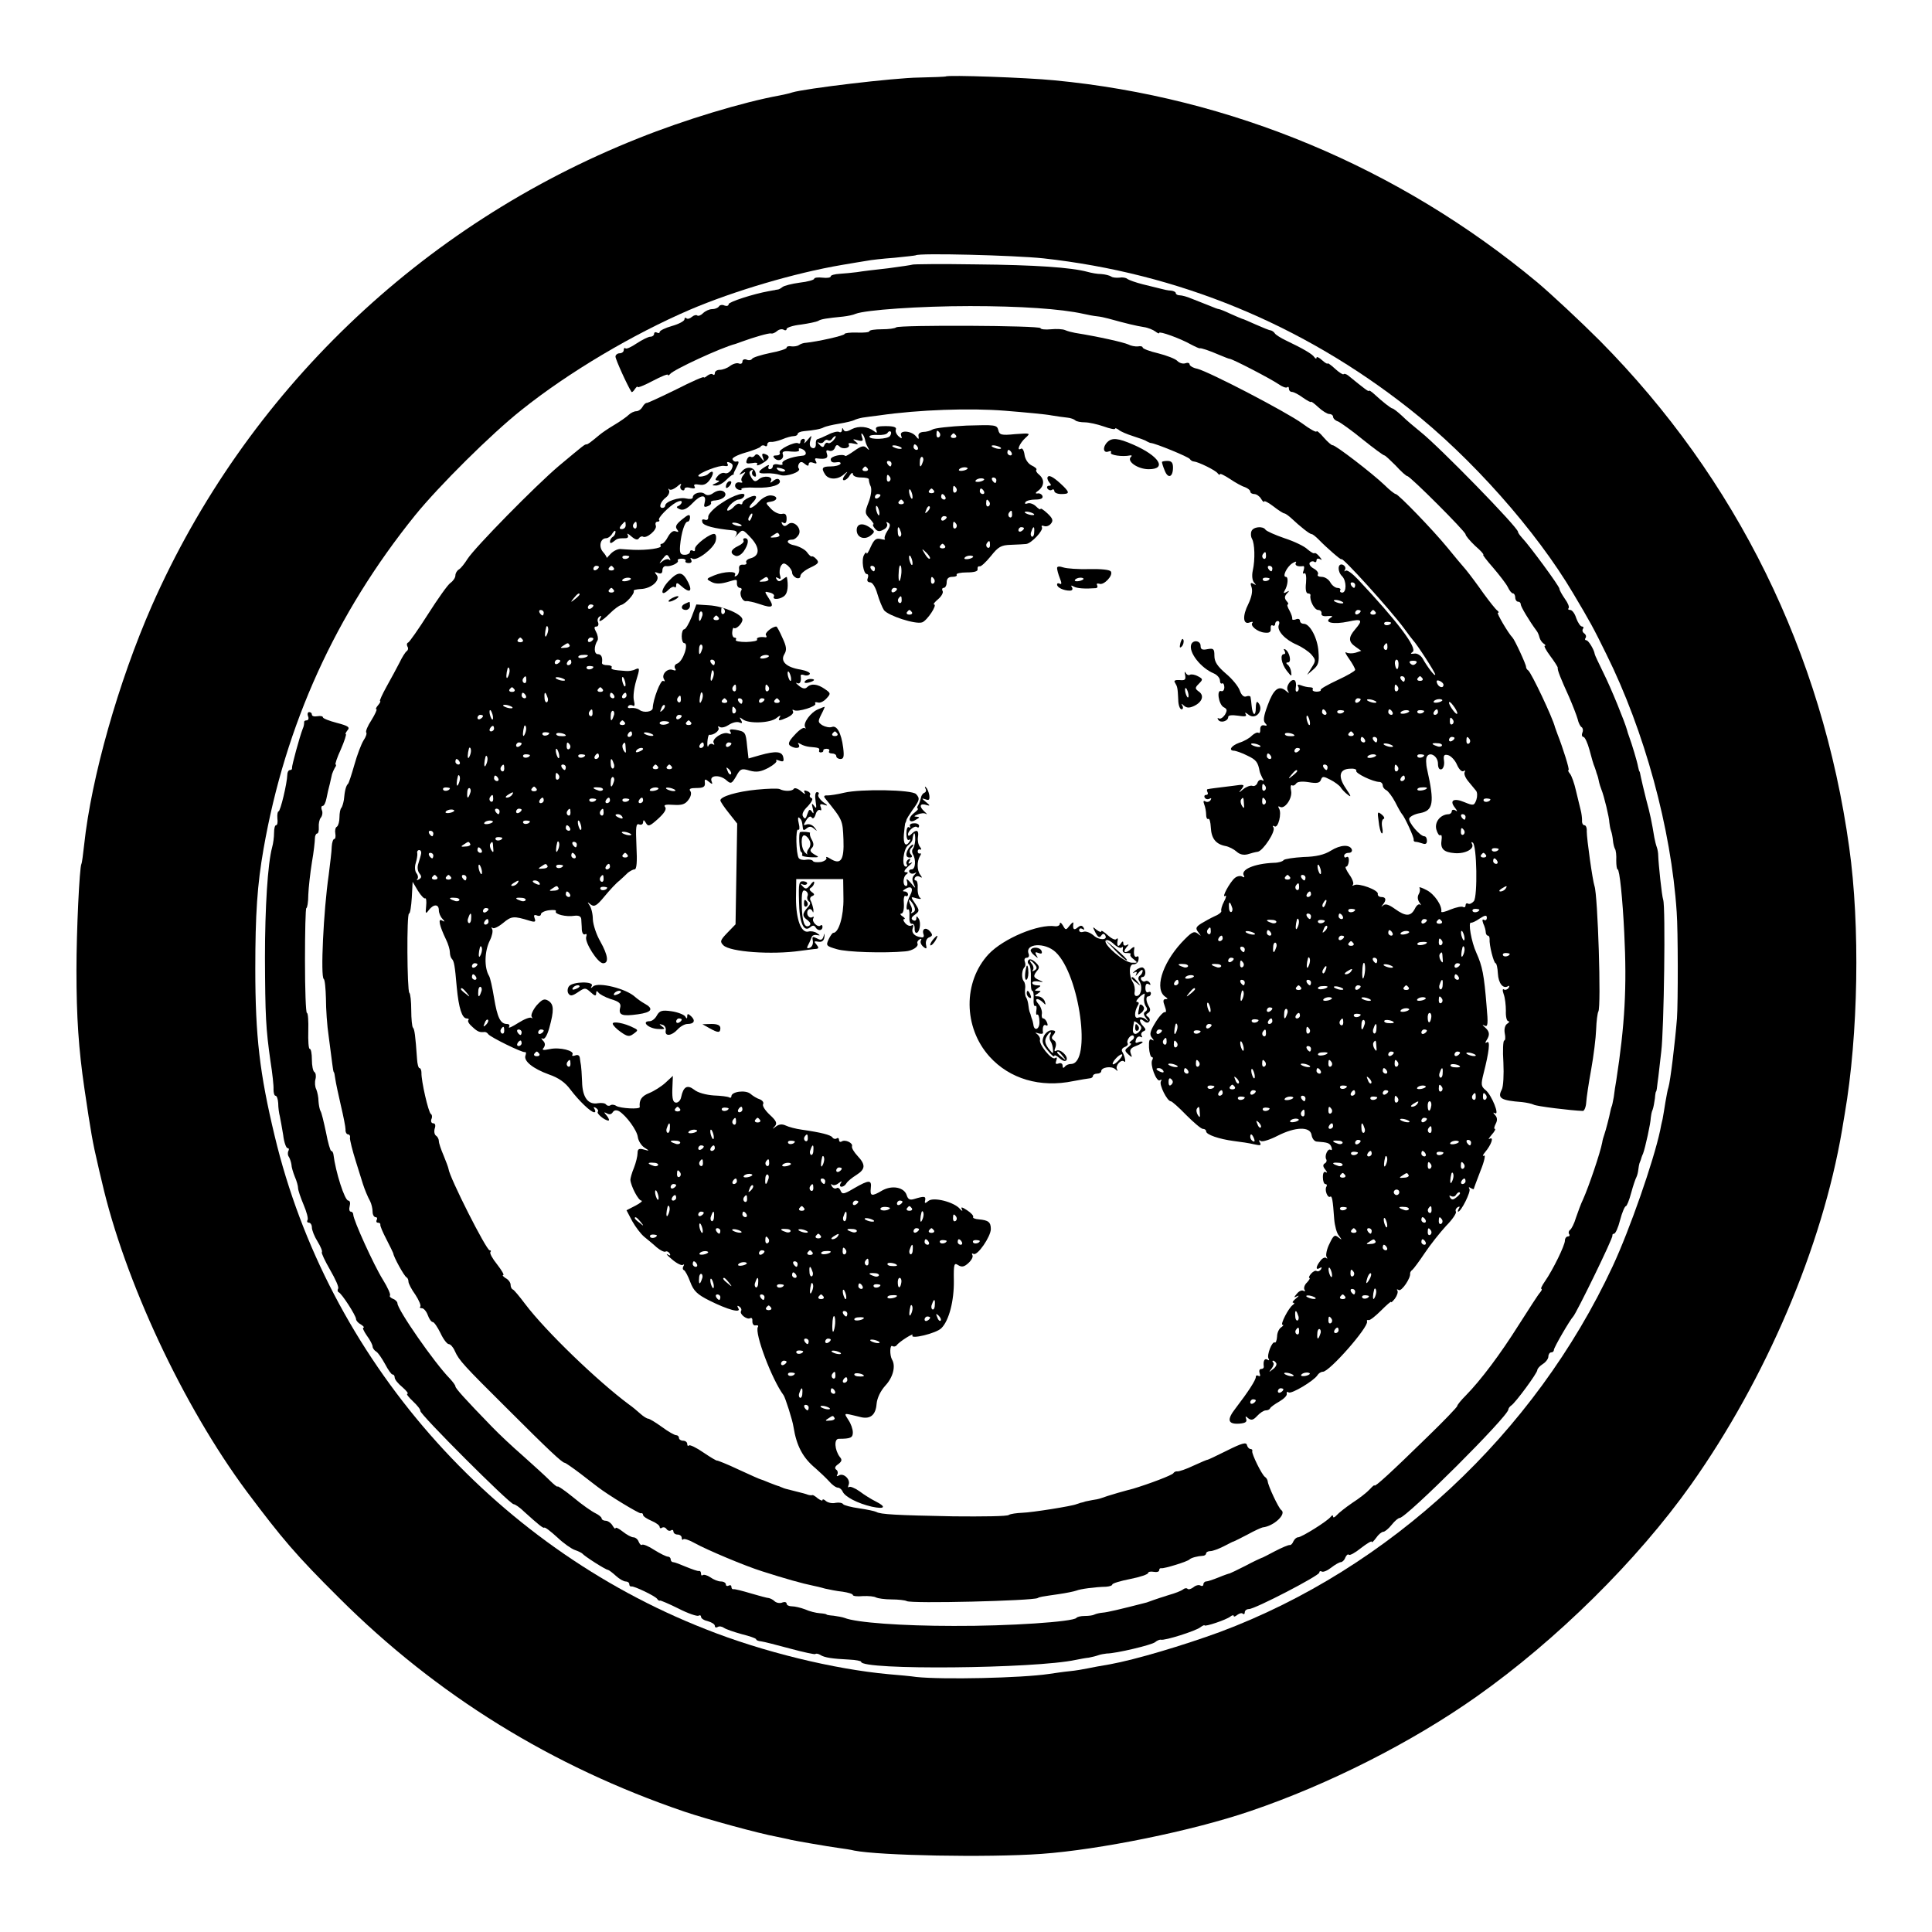 <?xml version="1.0" standalone="no"?>
<!DOCTYPE svg PUBLIC "-//W3C//DTD SVG 20010904//EN"
 "http://www.w3.org/TR/2001/REC-SVG-20010904/DTD/svg10.dtd">
<svg version="1.0" xmlns="http://www.w3.org/2000/svg"
 width="700pt" height="700pt" viewBox="0 0 700 700"
 preserveAspectRatio="xMidYMid meet">
<g transform="translate(0,700) scale(0.1,-0.1)"
fill="#000000" stroke="none">
<path d="M3427 6723 c-2 -1 -46 -3 -98 -4 -89 -1 -415 -40 -459 -54 -11 -4
-32 -8 -46 -11 -132 -24 -344 -88 -511 -155 -790 -314 -1423 -923 -1763 -1694
-121 -276 -219 -622 -245 -865 -4 -36 -8 -67 -10 -70 -7 -12 -18 -243 -18
-385 0 -171 8 -287 29 -430 23 -156 30 -196 48 -272 2 -10 9 -39 15 -64 82
-358 294 -812 525 -1123 129 -172 178 -230 335 -386 354 -353 770 -610 1251
-774 80 -27 269 -79 335 -91 22 -5 45 -9 50 -11 24 -5 133 -24 170 -29 22 -3
49 -7 60 -10 91 -18 481 -26 678 -12 210 15 546 83 757 155 283 96 585 249
820 415 289 204 582 493 777 768 271 383 475 861 547 1284 3 17 7 44 10 60 49
286 56 681 16 965 -98 705 -408 1335 -903 1835 -73 73 -175 168 -227 212 -500
416 -1110 671 -1750 732 -101 10 -387 20 -393 14z m353 -659 c489 -54 938
-239 1326 -545 223 -175 460 -442 594 -669 60 -101 73 -124 120 -220 138 -278
235 -631 255 -935 5 -66 5 -328 1 -385 -7 -87 -24 -228 -31 -250 -3 -8 -7 -32
-11 -54 -3 -21 -8 -48 -10 -60 -3 -11 -7 -31 -9 -42 -24 -112 -110 -359 -172
-492 -283 -607 -808 -1095 -1423 -1325 -134 -49 -305 -100 -398 -117 -31 -5
-68 -12 -82 -15 -14 -3 -43 -8 -64 -10 -21 -2 -55 -7 -75 -10 -101 -15 -386
-21 -481 -11 -19 3 -64 7 -100 10 -198 18 -457 81 -663 163 -776 304 -1370
984 -1562 1788 -54 225 -70 360 -70 605 0 197 7 304 30 435 79 450 261 851
549 1208 86 106 277 296 386 382 170 136 403 274 610 363 157 67 379 133 550
162 36 6 76 13 90 15 14 3 59 8 100 11 41 4 76 8 78 9 10 9 358 0 462 -11z"/>
<path d="M3305 6041 c-2 -1 -41 -7 -87 -13 -46 -5 -96 -11 -113 -14 -16 -2
-45 -5 -62 -6 -18 -1 -33 -5 -33 -9 0 -5 -13 -7 -30 -5 -16 2 -30 0 -30 -4 0
-4 -24 -11 -52 -14 -29 -4 -57 -11 -63 -16 -5 -4 -13 -9 -17 -9 -5 -1 -9 -1
-10 -2 -2 0 -12 -2 -23 -4 -56 -10 -145 -39 -145 -47 0 -6 -7 -8 -15 -5 -8 4
-17 2 -20 -3 -4 -6 -15 -10 -25 -10 -10 0 -25 -7 -33 -15 -8 -8 -17 -11 -21
-8 -3 3 -12 1 -19 -5 -8 -7 -17 -9 -20 -5 -4 3 -7 2 -7 -4 0 -6 -20 -17 -45
-24 -25 -7 -45 -17 -45 -22 0 -4 -4 -5 -10 -2 -5 3 -10 1 -10 -4 0 -6 -6 -11
-14 -11 -7 0 -29 -11 -49 -24 -19 -13 -38 -22 -41 -18 -3 3 -6 0 -6 -6 0 -7
-7 -12 -15 -12 -8 0 -15 -6 -15 -12 0 -10 43 -105 58 -128 2 -2 7 2 12 10 6 8
10 12 10 8 0 -4 25 6 55 22 30 16 55 26 55 22 0 -4 4 -2 8 3 11 15 185 96 237
109 6 2 17 6 25 9 41 15 96 31 104 29 4 -2 14 2 22 9 7 6 18 8 24 4 5 -3 10
-2 10 3 0 5 23 13 52 16 28 4 56 10 62 13 10 7 31 10 91 16 17 2 37 6 45 10
36 14 231 28 415 28 181 0 329 -10 410 -28 17 -4 39 -8 50 -9 11 -1 29 -5 40
-8 65 -18 103 -27 129 -31 15 -2 34 -10 42 -16 8 -6 14 -9 14 -5 0 7 74 -19
115 -42 17 -9 31 -15 32 -14 4 2 34 -8 71 -24 17 -7 34 -14 37 -14 10 0 150
-73 176 -91 14 -10 29 -16 33 -12 3 3 6 1 6 -5 0 -7 5 -12 11 -12 6 0 24 -9
40 -21 16 -11 29 -18 29 -15 0 3 12 -6 26 -19 15 -14 33 -25 40 -25 8 0 14 -5
14 -10 0 -6 8 -14 18 -17 9 -4 50 -33 89 -65 40 -32 75 -58 79 -58 3 0 21 -17
41 -37 19 -21 38 -38 42 -38 10 0 211 -201 211 -211 0 -5 16 -24 35 -42 20
-17 33 -32 29 -32 -3 0 13 -21 36 -47 23 -27 47 -58 53 -70 6 -13 14 -23 19
-23 4 0 8 -7 8 -15 0 -8 5 -15 10 -15 6 0 10 -4 10 -10 0 -8 31 -60 57 -95 5
-6 9 -17 11 -25 2 -8 9 -18 15 -22 7 -4 8 -8 4 -8 -4 0 5 -17 20 -37 15 -20
27 -39 27 -42 -2 -8 11 -40 41 -106 13 -30 27 -66 31 -80 3 -14 10 -28 15 -30
4 -3 6 -12 2 -20 -3 -8 -1 -15 4 -15 5 0 15 -21 22 -47 7 -27 15 -55 19 -63 3
-8 6 -18 7 -22 2 -5 4 -11 5 -15 1 -5 3 -12 4 -18 1 -5 5 -17 8 -25 10 -24 29
-104 29 -120 1 -8 3 -22 6 -30 3 -8 6 -24 7 -35 1 -11 4 -24 7 -30 4 -5 6 -25
5 -43 0 -17 2 -32 5 -32 7 0 18 -106 24 -230 10 -198 2 -334 -29 -535 -3 -16
-7 -43 -9 -60 -3 -16 -6 -32 -8 -35 -1 -3 -3 -9 -4 -15 -4 -21 -17 -71 -22
-85 -3 -8 -7 -22 -8 -30 -7 -37 -48 -158 -69 -205 -8 -16 -19 -47 -26 -67 -6
-21 -16 -40 -21 -44 -5 -3 -7 -10 -4 -15 4 -5 1 -9 -4 -9 -6 0 -11 -7 -11 -15
0 -17 -43 -105 -72 -147 -11 -16 -17 -28 -13 -28 3 0 1 -6 -5 -13 -6 -6 -40
-59 -77 -117 -68 -108 -138 -201 -192 -256 -17 -17 -31 -34 -31 -38 0 -4 -49
-55 -110 -114 -129 -126 -190 -182 -190 -174 0 3 -8 -4 -17 -14 -10 -11 -38
-33 -63 -49 -25 -17 -50 -37 -57 -45 -7 -8 -13 -10 -13 -5 0 6 -3 6 -8 0 -10
-15 -106 -75 -119 -75 -6 0 -13 -7 -17 -15 -3 -8 -9 -14 -13 -13 -4 1 -28 -9
-53 -22 -25 -13 -47 -25 -50 -25 -3 -1 -29 -13 -57 -28 -29 -15 -55 -27 -58
-28 -2 0 -20 -6 -39 -14 -20 -8 -40 -15 -46 -15 -5 0 -10 -5 -10 -11 0 -5 -5
-7 -10 -4 -6 4 -18 1 -26 -6 -8 -6 -17 -9 -21 -6 -3 4 -11 3 -17 -2 -6 -5 -29
-14 -51 -20 -22 -7 -47 -15 -55 -18 -8 -3 -19 -7 -25 -9 -97 -25 -144 -36
-160 -37 -11 -1 -24 -4 -30 -7 -5 -3 -21 -5 -35 -5 -14 0 -27 -3 -30 -7 -11
-14 -245 -30 -445 -29 -188 0 -353 12 -395 29 -8 3 -26 6 -40 8 -14 1 -25 3
-25 4 0 2 -11 4 -25 5 -14 1 -38 7 -53 14 -16 6 -37 11 -48 11 -10 0 -19 4
-19 10 0 5 -7 7 -15 4 -8 -4 -21 -2 -28 4 -6 6 -16 11 -22 12 -5 0 -35 8 -65
17 -30 9 -58 16 -62 15 -5 -1 -8 3 -8 9 0 5 -4 7 -10 4 -5 -3 -10 -1 -10 4 0
6 -8 11 -18 11 -10 0 -27 7 -38 15 -12 8 -24 11 -28 8 -3 -3 -6 -1 -6 5 0 7
-3 11 -8 10 -4 -1 -24 6 -46 15 -21 9 -42 17 -47 17 -5 0 -9 5 -9 10 0 6 -5
10 -10 10 -6 0 -28 11 -49 24 -21 14 -41 22 -45 19 -3 -3 -8 2 -12 11 -3 9
-12 16 -19 16 -7 0 -24 9 -39 21 -14 11 -26 17 -26 12 0 -4 -5 0 -11 10 -5 9
-17 17 -24 17 -8 0 -15 4 -15 8 0 5 -10 13 -22 19 -13 6 -49 31 -80 57 -32 26
-58 44 -58 40 0 -3 -13 7 -28 22 -16 16 -60 56 -97 89 -38 33 -88 80 -112 105
-99 102 -133 140 -133 147 0 4 -9 16 -20 28 -56 57 -190 250 -190 273 0 5 -7
13 -16 16 -9 4 -14 9 -11 12 3 4 -8 29 -26 58 -32 51 -107 216 -107 235 0 6
-4 11 -9 11 -5 0 -7 9 -4 20 3 11 1 20 -5 20 -13 0 -46 103 -54 168 -1 6 -4
12 -8 12 -3 0 -12 30 -19 68 -8 37 -16 72 -20 77 -3 6 -6 21 -7 35 0 14 -4 33
-8 43 -5 9 -6 26 -3 37 3 11 1 23 -4 26 -5 3 -9 23 -9 45 0 21 -3 39 -8 39 -4
0 -6 29 -5 65 1 36 -1 65 -5 65 -4 0 -7 85 -7 190 0 104 2 190 5 190 3 0 7 21
7 48 1 26 7 79 13 117 7 39 11 78 11 88 0 9 4 17 8 17 4 0 7 10 6 23 -1 12 2
28 7 34 6 7 8 20 4 28 -3 8 -2 15 3 15 5 0 11 12 14 28 3 15 8 38 12 52 3 14
7 30 8 35 2 6 6 16 10 23 5 6 6 12 3 12 -3 0 5 25 19 55 13 30 21 55 18 55 -3
0 0 6 6 14 10 11 3 16 -39 27 -27 7 -50 16 -50 20 0 4 -9 6 -20 4 -11 -2 -20
0 -20 6 0 5 -4 9 -10 9 -5 0 -7 -7 -4 -15 4 -8 1 -15 -5 -15 -6 0 -10 -3 -9
-7 0 -5 -1 -15 -5 -23 -12 -31 -40 -135 -39 -142 1 -5 -2 -8 -7 -8 -6 0 -10
-8 -10 -17 -1 -32 -25 -133 -32 -133 -3 0 -5 -11 -4 -25 2 -14 0 -25 -5 -25
-4 0 -7 -12 -7 -27 0 -16 -3 -39 -7 -53 -16 -59 -26 -218 -26 -400 1 -212 3
-255 20 -375 7 -44 12 -90 11 -102 0 -13 3 -23 7 -23 5 0 9 -12 10 -27 0 -16
3 -37 6 -48 2 -11 8 -41 12 -67 3 -27 11 -48 16 -48 5 0 6 -4 3 -10 -3 -5 -3
-16 2 -22 4 -7 8 -20 9 -28 0 -8 6 -28 12 -43 7 -16 12 -34 12 -42 0 -7 9 -34
20 -60 11 -26 18 -51 14 -56 -3 -5 0 -9 5 -9 6 0 11 -8 11 -17 0 -10 9 -33 21
-52 11 -18 18 -35 15 -38 -2 -3 11 -31 30 -64 19 -33 33 -63 29 -68 -3 -5 -2
-11 2 -13 11 -4 63 -85 63 -97 0 -6 8 -15 18 -20 9 -6 13 -11 9 -11 -5 0 1
-13 12 -29 12 -16 21 -34 21 -40 0 -5 6 -14 13 -18 7 -4 21 -25 32 -45 11 -21
23 -38 27 -38 5 0 8 -5 8 -11 0 -7 12 -22 28 -35 15 -13 23 -24 18 -24 -5 0 4
-12 20 -27 16 -15 28 -30 27 -35 -4 -10 324 -338 338 -338 5 0 23 -12 39 -28
51 -46 68 -60 72 -57 2 3 23 -13 47 -35 23 -22 52 -42 64 -46 12 -4 24 -10 27
-13 7 -9 83 -58 93 -59 4 -1 17 -11 29 -22 12 -11 28 -20 35 -20 7 0 13 -4 13
-10 0 -5 3 -9 8 -8 9 2 85 -34 93 -45 3 -5 8 -8 10 -6 2 1 33 -12 67 -29 35
-18 68 -29 73 -26 5 3 9 1 9 -4 0 -6 11 -13 25 -16 14 -4 25 -11 25 -17 0 -6
5 -7 10 -4 6 4 16 2 23 -3 7 -5 36 -15 65 -23 28 -7 52 -15 52 -19 0 -3 8 -6
18 -7 9 -1 56 -13 104 -26 48 -13 90 -22 92 -20 3 3 11 1 18 -3 15 -10 45 -14
105 -17 24 -1 43 -5 43 -8 0 -31 631 -25 778 7 15 3 36 7 47 8 11 2 27 6 35 9
8 3 22 5 30 6 33 0 163 31 175 41 7 6 17 10 21 9 14 -4 127 32 143 45 8 6 15
9 15 7 1 -6 79 20 94 32 6 5 12 6 12 2 0 -4 6 -2 13 4 8 6 17 8 20 4 4 -3 7
-1 7 5 0 7 7 12 15 12 22 0 255 121 255 132 0 5 4 7 9 4 5 -3 20 3 34 14 14
11 30 20 35 20 5 0 13 7 16 16 4 9 9 14 13 11 3 -4 23 7 44 24 22 17 39 27 39
23 0 -5 7 2 16 14 8 12 20 22 26 22 5 0 19 11 30 25 11 14 24 25 29 25 24 0
393 368 394 393 0 4 5 11 11 15 15 10 94 117 94 128 0 5 9 15 20 22 11 7 20
19 20 27 0 8 5 15 10 15 6 0 10 4 10 9 0 9 59 110 70 121 11 11 145 285 142
293 -1 4 2 7 6 7 5 0 15 22 22 50 7 27 17 50 21 50 3 0 12 21 19 48 7 26 16
52 19 57 3 6 6 18 7 28 1 9 3 19 4 22 1 3 3 8 5 13 1 4 4 14 8 22 8 21 28 112
28 130 1 8 3 22 7 30 3 8 6 26 8 40 1 14 3 25 4 25 2 0 4 16 6 35 3 19 8 69
13 110 10 80 16 525 7 550 -5 14 -17 129 -18 160 0 8 -2 22 -5 30 -3 8 -7 24
-9 35 -9 55 -15 85 -30 140 -8 33 -17 69 -19 80 -2 11 -4 20 -5 20 -1 0 -3 8
-5 17 -3 18 -23 84 -32 108 -3 8 -7 20 -8 25 -8 29 -57 150 -85 206 -17 35
-32 66 -32 69 -2 16 -23 50 -30 50 -5 0 -7 4 -3 9 3 5 1 12 -5 16 -6 4 -8 11
-5 16 4 5 2 9 -3 9 -6 0 -15 14 -21 30 -5 17 -15 30 -22 30 -7 0 -9 3 -6 6 4
4 -2 19 -13 34 -11 16 -20 32 -20 37 0 9 -109 157 -135 184 -8 9 -15 18 -15
22 0 16 -285 308 -353 362 -21 17 -51 42 -67 58 -16 15 -32 27 -35 27 -5 0
-38 26 -67 53 -10 9 -18 14 -18 11 0 -5 -16 7 -76 56 -7 5 -14 7 -16 4 -3 -2
-17 7 -31 20 -15 14 -27 22 -27 19 0 -3 -9 2 -20 12 -11 10 -20 14 -20 9 0 -5
-4 -4 -8 2 -7 11 -41 31 -102 60 -19 9 -38 21 -41 26 -3 5 -10 10 -15 11 -5 0
-29 10 -54 21 -25 11 -47 21 -50 21 -3 1 -22 9 -42 18 -21 10 -39 17 -42 17
-3 0 -17 5 -33 12 -15 6 -30 12 -33 13 -3 1 -18 7 -33 13 -16 7 -35 12 -43 12
-8 0 -14 4 -14 8 0 4 -8 8 -17 9 -10 0 -27 4 -38 7 -11 3 -40 10 -65 16 -24 6
-49 15 -55 19 -5 5 -19 7 -29 5 -11 -1 -25 0 -30 4 -6 4 -22 8 -36 9 -14 0
-36 4 -50 8 -59 16 -190 25 -403 27 -126 2 -230 1 -232 -1z"/>
<path d="M3247 5814 c-4 -4 -27 -7 -52 -7 -25 0 -45 -3 -45 -7 0 -4 -20 -6
-45 -5 -25 1 -45 -2 -45 -5 0 -6 -99 -28 -140 -32 -8 0 -19 -4 -25 -8 -5 -4
-18 -6 -27 -5 -10 2 -18 0 -18 -5 0 -4 -27 -13 -60 -19 -33 -7 -62 -16 -65
-21 -3 -5 -12 -7 -20 -3 -8 3 -15 0 -15 -7 0 -7 -6 -10 -13 -7 -7 3 -21 -1
-32 -9 -10 -8 -27 -14 -37 -14 -10 0 -18 -5 -18 -12 0 -6 -3 -8 -7 -5 -3 4
-12 2 -20 -4 -7 -6 -13 -9 -13 -6 0 4 -45 -16 -100 -44 -55 -27 -103 -49 -106
-49 -4 1 -11 -5 -16 -14 -5 -9 -15 -16 -23 -16 -7 0 -20 -6 -27 -13 -7 -7 -31
-24 -53 -37 -22 -13 -45 -29 -52 -35 -35 -29 -43 -35 -48 -35 -7 0 -10 -3
-100 -78 -85 -72 -304 -295 -331 -337 -10 -16 -24 -34 -31 -38 -7 -4 -13 -14
-13 -22 0 -8 -8 -20 -18 -27 -10 -7 -46 -58 -81 -113 -35 -55 -68 -102 -72
-103 -5 -2 -6 -8 -3 -14 4 -6 3 -13 -2 -17 -5 -3 -17 -22 -26 -41 -10 -19 -31
-59 -47 -87 -16 -29 -27 -53 -24 -53 3 0 0 -7 -7 -15 -7 -8 -10 -15 -6 -15 3
0 -5 -18 -18 -39 -14 -21 -22 -41 -19 -45 3 -3 -1 -16 -10 -29 -8 -13 -23 -52
-33 -88 -10 -35 -20 -66 -23 -69 -7 -6 -12 -24 -15 -58 -2 -12 -6 -25 -9 -29
-4 -3 -7 -19 -7 -34 0 -15 -4 -30 -9 -34 -6 -3 -8 -14 -6 -25 2 -11 0 -20 -4
-20 -4 0 -8 -12 -9 -27 0 -16 -6 -62 -11 -103 -19 -131 -30 -369 -18 -377 4
-2 7 -34 8 -71 0 -37 4 -98 10 -137 5 -38 11 -83 13 -100 2 -16 4 -30 6 -30 1
0 3 -11 5 -25 2 -14 11 -56 20 -95 9 -38 17 -78 17 -87 -1 -10 4 -18 9 -18 5
0 9 -6 7 -12 -1 -7 9 -47 22 -88 13 -41 24 -77 25 -80 6 -19 18 -48 26 -62 5
-10 9 -27 9 -38 0 -11 5 -20 11 -20 5 0 7 -4 4 -10 -3 -5 -1 -10 4 -10 6 0 10
-3 9 -7 -1 -5 9 -28 22 -53 13 -25 24 -48 25 -51 0 -11 40 -84 48 -87 4 -2 7
-9 7 -16 0 -6 11 -28 25 -47 13 -20 21 -39 18 -43 -4 -3 -1 -6 6 -6 6 0 16
-11 21 -25 5 -14 13 -25 18 -25 5 0 17 -18 28 -40 10 -22 24 -40 30 -40 6 0
16 -11 22 -25 15 -34 33 -53 189 -208 150 -150 200 -197 209 -197 3 0 29 -18
58 -40 28 -22 56 -43 61 -47 37 -29 151 -98 157 -96 4 2 8 -1 8 -6 0 -5 14
-14 30 -21 17 -7 30 -17 30 -22 0 -5 4 -7 9 -3 5 3 12 1 16 -5 4 -6 11 -8 16
-5 5 4 9 1 9 -4 0 -6 7 -11 15 -11 8 0 15 -5 15 -12 0 -6 3 -9 6 -5 3 3 22 -3
41 -14 43 -24 183 -83 244 -102 84 -27 149 -45 184 -52 11 -2 31 -7 45 -11 14
-3 42 -9 63 -11 20 -3 37 -8 37 -12 0 -4 16 -6 36 -4 21 1 42 -1 48 -5 6 -3
31 -7 56 -7 25 0 50 -3 55 -6 16 -10 456 1 475 11 6 4 13 5 75 14 28 4 57 10
65 13 15 6 67 13 108 14 12 1 22 4 22 8 0 4 29 13 65 20 36 7 65 17 65 22 0 4
9 6 20 4 11 -2 20 0 20 6 0 5 3 8 8 7 9 -2 95 24 102 32 6 6 29 12 48 13 6 0
12 4 12 9 0 4 7 8 15 8 9 0 30 8 48 17 18 9 34 18 37 18 3 1 25 12 50 25 25
14 50 25 55 26 40 4 88 49 67 63 -9 6 -48 88 -49 105 -1 5 -5 12 -10 15 -12 9
-48 83 -46 93 2 4 -1 8 -6 8 -5 0 -11 6 -13 14 -2 12 -19 7 -73 -20 -38 -19
-70 -34 -70 -33 0 1 -22 -8 -50 -21 -27 -13 -54 -22 -59 -21 -5 1 -12 -2 -15
-7 -5 -7 -86 -38 -146 -56 -5 -1 -30 -8 -55 -15 -25 -7 -52 -16 -60 -19 -8 -3
-23 -6 -32 -7 -10 -2 -21 -4 -25 -5 -5 -2 -12 -4 -18 -5 -5 -2 -12 -4 -15 -5
-16 -7 -161 -30 -195 -31 -22 -1 -44 -4 -50 -8 -5 -5 -95 -6 -200 -5 -207 4
-265 7 -280 16 -6 3 -34 9 -62 13 -29 4 -55 11 -58 15 -3 5 -15 7 -27 5 -12
-3 -27 0 -35 6 -7 7 -13 8 -13 4 0 -4 -7 -1 -17 6 -9 8 -18 13 -19 12 -2 -1
-9 -1 -16 1 -7 3 -26 8 -43 12 -40 10 -44 11 -50 14 -3 1 -8 3 -12 5 -5 1 -21
7 -36 13 -16 7 -30 12 -31 12 -2 0 -38 16 -79 35 -42 20 -78 34 -79 33 -2 -1
-24 12 -49 29 -26 18 -49 29 -53 26 -3 -4 -6 -1 -6 5 0 7 -7 12 -15 12 -8 0
-15 5 -15 10 0 6 -5 10 -10 10 -6 0 -29 13 -52 30 -22 16 -45 30 -50 30 -4 0
-17 8 -27 17 -11 10 -30 26 -43 35 -113 84 -301 265 -375 363 -21 28 -41 52
-45 53 -5 2 -8 10 -8 17 0 8 -8 19 -18 24 -9 6 -13 11 -9 11 5 0 -5 17 -22 39
-17 21 -28 41 -24 45 3 3 2 6 -3 6 -12 0 -146 265 -149 295 -1 6 -9 27 -18 49
-9 21 -17 44 -17 52 0 7 -5 16 -10 19 -6 4 -8 15 -5 26 4 11 2 19 -5 19 -7 0
-10 7 -7 15 4 8 2 17 -2 19 -9 6 -35 120 -34 149 0 9 -3 17 -7 17 -4 0 -8 15
-9 33 -6 86 -9 108 -15 114 -3 3 -6 32 -6 63 0 31 -3 60 -7 63 -8 9 -10 287
-1 287 4 0 8 26 10 58 l3 57 19 -32 c11 -18 23 -30 26 -28 4 3 6 -10 4 -28 -3
-28 -2 -30 10 -14 17 22 36 22 36 -1 0 -10 6 -24 13 -31 10 -11 9 -12 -2 -6
-15 9 -9 -19 15 -69 8 -16 14 -37 14 -46 0 -9 3 -20 7 -24 8 -8 11 -22 18
-104 7 -74 19 -112 36 -112 7 0 9 -3 6 -6 -4 -4 3 -15 15 -25 19 -18 27 -20
44 -18 4 0 10 -3 13 -8 8 -11 124 -68 133 -65 4 1 5 -4 2 -12 -8 -20 27 -48
85 -69 35 -12 59 -29 78 -55 31 -41 74 -82 86 -82 5 0 5 5 1 12 -5 7 -3 8 5 4
7 -5 10 -10 7 -14 -6 -6 24 -31 38 -32 5 0 2 8 -5 17 -12 14 -12 15 0 9 8 -5
16 -4 21 4 5 8 13 9 23 4 26 -16 65 -69 68 -94 2 -14 13 -31 24 -38 19 -12 19
-13 -2 -7 -18 5 -23 2 -23 -13 0 -11 -6 -35 -13 -53 -8 -19 -13 -38 -13 -44 2
-23 29 -75 40 -75 6 -1 -4 -9 -21 -18 l-33 -17 21 -40 c12 -21 31 -46 43 -56
11 -9 32 -26 45 -38 13 -11 27 -18 32 -16 4 3 11 0 15 -6 5 -8 2 -10 -7 -4 -8
4 -1 -4 16 -18 16 -14 34 -23 39 -20 5 4 6 1 2 -5 -3 -5 -3 -12 2 -14 4 -1 15
-21 23 -43 12 -32 25 -45 69 -67 68 -34 117 -47 105 -28 -5 9 -4 11 4 6 6 -4
9 -11 6 -16 -7 -11 22 -33 33 -26 6 3 9 -2 8 -12 0 -9 5 -16 12 -14 8 1 11 -1
8 -6 -13 -21 50 -189 93 -247 6 -8 33 -92 36 -115 11 -69 34 -112 80 -150 16
-14 38 -35 49 -47 11 -13 25 -23 32 -23 6 0 14 -7 17 -14 8 -19 54 -43 106
-55 47 -10 54 -1 14 19 -16 8 -42 24 -59 37 -17 12 -35 19 -38 15 -4 -3 -4 1
-1 9 7 19 -19 44 -36 33 -7 -4 -9 -3 -5 4 3 6 1 14 -4 17 -7 5 -5 12 7 20 13
10 15 16 6 26 -19 25 -22 66 -4 66 43 0 51 4 51 23 0 12 -7 32 -16 45 -15 23
-15 24 5 20 12 -3 31 -7 42 -10 33 -7 52 9 55 48 2 22 14 47 32 67 28 30 38
71 24 94 -9 16 -8 55 1 49 5 -3 12 -2 16 3 9 13 65 48 57 36 -10 -16 87 7 105
26 28 28 46 100 45 172 -1 61 1 66 16 56 13 -8 22 -6 37 8 11 10 18 23 14 29
-3 5 -1 7 4 4 14 -9 63 63 63 90 0 25 -9 32 -43 35 -14 1 -24 5 -21 9 2 4 -8
15 -22 24 -18 12 -24 13 -19 4 4 -8 1 -8 -7 1 -21 25 -96 44 -114 29 -12 -10
-15 -10 -12 2 3 15 -3 16 -39 5 -16 -5 -23 -2 -28 14 -9 28 -52 37 -88 17 -39
-23 -45 -21 -42 8 4 31 -6 31 -60 0 -37 -22 -43 -23 -49 -10 -3 9 -10 14 -15
10 -5 -3 -13 0 -17 7 -4 7 -4 10 1 6 4 -4 15 -2 23 5 13 9 14 9 8 0 -10 -17
11 -17 21 0 4 7 20 20 36 30 33 21 34 37 4 69 -13 14 -22 29 -20 35 4 12 -25
26 -38 17 -5 -3 -9 0 -9 6 0 6 -4 9 -9 5 -5 -3 -12 -1 -15 4 -6 9 -41 18 -111
28 -22 3 -48 10 -58 15 -13 6 -24 5 -35 -3 -14 -11 -15 -11 -5 0 10 11 6 20
-18 42 -17 16 -28 33 -24 39 3 5 -2 13 -12 17 -10 3 -25 12 -34 20 -18 15 -69
8 -69 -9 0 -5 -4 -7 -8 -4 -5 3 -30 6 -56 7 -28 2 -58 10 -71 21 -25 19 -39
11 -47 -27 -2 -11 -10 -20 -18 -20 -11 0 -15 12 -14 48 l2 49 -27 -25 c-14
-13 -41 -30 -58 -37 -28 -11 -38 -25 -35 -51 1 -9 -70 -5 -85 4 -7 5 -17 6
-22 2 -5 -3 -12 -1 -15 3 -3 5 -16 7 -29 5 -36 -7 -57 21 -58 78 -1 27 -3 54
-4 59 -1 6 -3 17 -4 26 -1 10 -7 14 -17 10 -8 -3 -13 -2 -10 3 9 14 -46 28
-82 20 -25 -5 -30 -4 -22 5 6 9 6 17 -3 26 -7 8 -7 10 -1 7 7 -4 16 10 24 38
18 65 17 86 -3 99 -15 9 -22 6 -43 -17 -13 -16 -21 -34 -18 -40 4 -7 4 -9 0
-5 -5 4 -26 -4 -48 -18 -22 -14 -37 -21 -34 -15 4 6 1 11 -7 11 -24 0 -35 23
-47 95 -6 37 -14 73 -18 79 -18 30 -17 89 3 129 8 16 12 35 8 41 -3 6 -3 8 2
4 4 -4 21 4 38 18 30 25 38 26 96 8 20 -6 23 -4 18 9 -4 11 -2 14 9 10 7 -3
14 -1 14 5 0 5 13 12 29 14 17 2 28 1 25 -4 -6 -10 37 -21 67 -16 16 2 24 -2
25 -12 0 -8 2 -25 2 -38 1 -13 6 -20 12 -17 5 3 7 0 4 -9 -7 -19 42 -96 61
-96 22 0 18 29 -10 79 -14 24 -26 60 -27 80 0 20 -6 43 -12 51 -9 13 -8 13 4
3 13 -10 22 -5 50 29 19 23 43 49 54 57 10 9 24 22 31 29 8 6 18 12 24 12 8 0
10 28 7 84 -3 70 -2 84 10 79 8 -3 14 1 14 8 1 10 3 9 10 -2 8 -15 14 -13 44
14 23 21 32 35 26 43 -7 8 2 10 30 8 31 -2 43 2 55 19 9 12 11 25 6 31 -6 8 1
11 22 11 25 0 32 4 31 18 -2 15 1 16 14 5 13 -11 15 -10 10 2 -8 22 31 24 54
3 16 -14 19 -13 35 14 15 28 20 30 49 21 26 -7 41 -4 68 10 20 11 32 22 29 26
-4 4 1 4 11 0 14 -5 17 -3 14 12 -4 22 -27 24 -84 8 l-42 -12 -5 44 c-5 52 -6
53 -42 60 -19 3 -24 1 -19 -7 5 -8 2 -10 -8 -6 -20 7 -61 -21 -52 -35 4 -6 2
-8 -4 -4 -5 3 -13 0 -15 -6 -3 -7 -5 -1 -4 14 1 15 4 26 7 26 14 -3 39 15 33
25 -3 6 -1 7 5 3 7 -4 21 0 33 8 12 8 28 12 37 9 11 -5 13 -3 7 8 -7 11 -6 12
6 3 21 -17 101 -14 123 5 11 9 16 10 12 4 -9 -16 -4 -16 28 -2 14 7 23 16 19
22 -3 6 -2 7 4 4 13 -8 84 14 77 24 -3 5 1 6 9 4 7 -3 21 3 31 14 17 18 16 20
-6 35 -26 18 -49 21 -64 6 -7 -7 -17 -5 -30 6 -10 8 -13 13 -6 9 11 -5 16 6
13 27 0 4 5 5 13 2 8 -3 17 -1 20 4 3 5 -12 12 -33 16 -52 8 -75 30 -59 56 9
15 8 27 -7 59 -10 23 -20 41 -22 41 -15 0 -43 -23 -38 -31 4 -5 3 -9 -2 -8
-18 3 -34 -1 -30 -8 3 -5 -15 -8 -39 -9 -24 0 -41 3 -38 8 3 4 1 8 -5 8 -5 0
-9 9 -8 20 1 10 3 17 6 15 7 -7 31 16 31 30 0 19 -69 49 -121 52 l-46 3 -17
-45 c-10 -25 -22 -45 -27 -45 -5 0 -9 -11 -9 -25 0 -14 4 -25 9 -25 18 0 -4
-66 -25 -74 -9 -3 -12 -11 -8 -18 5 -7 2 -9 -9 -5 -19 7 -42 -17 -31 -34 4 -7
3 -9 -3 -6 -9 6 -37 -67 -38 -98 0 -14 -33 -19 -48 -7 -7 5 -20 8 -30 7 -9 -2
-15 1 -11 6 3 5 10 6 16 3 7 -5 9 1 5 17 -4 14 0 46 8 73 14 45 13 48 -3 41
-9 -5 -25 -7 -34 -6 -47 3 -56 6 -52 13 3 4 -4 8 -15 8 -12 0 -20 3 -20 8 3
20 -2 32 -15 32 -14 0 -15 28 -1 50 3 5 1 19 -5 30 -8 15 -8 20 1 20 6 0 9 7
6 15 -4 8 -1 17 5 21 7 4 8 3 4 -4 -13 -22 6 -12 34 16 15 15 33 28 40 30 17
4 51 42 46 51 -2 3 9 6 25 7 39 1 73 32 58 51 -9 11 -8 12 5 7 11 -4 16 -1 16
10 0 9 6 16 13 15 17 -3 48 12 43 20 -3 4 4 7 14 7 10 0 16 -4 14 -8 -3 -4 2
-8 11 -8 10 0 13 5 9 12 -4 7 -3 8 5 4 15 -10 77 37 84 64 3 11 2 22 -3 25
-12 7 -75 -40 -72 -54 1 -7 -2 -10 -8 -6 -5 3 -10 1 -10 -4 0 -6 -9 -11 -19
-11 -16 0 -19 6 -17 33 4 46 17 87 27 87 5 0 9 7 9 16 0 12 -6 11 -29 -8 -21
-17 -26 -26 -18 -36 7 -9 6 -11 -5 -7 -9 4 -19 -4 -28 -20 -7 -14 -17 -25 -22
-25 -5 0 -7 -4 -4 -8 5 -8 -49 -16 -99 -14 -16 1 -38 2 -48 3 -10 0 -26 -8
-35 -18 -9 -10 -16 -17 -14 -14 1 2 -5 12 -13 21 -17 19 -10 50 11 50 7 0 18
8 23 18 6 9 11 12 11 5 0 -6 -4 -15 -10 -18 -5 -3 -10 -11 -10 -17 0 -7 4 -7
13 0 13 11 17 12 43 12 9 0 12 5 8 13 -4 6 2 4 13 -6 14 -12 23 -15 28 -7 3 5
10 8 14 6 13 -9 53 25 47 40 -3 8 0 14 6 14 6 0 9 3 6 6 -7 6 35 49 62 64 12
6 20 7 20 1 0 -5 -6 -11 -12 -14 -9 -3 -7 -7 5 -12 12 -5 26 1 46 22 30 32 52
33 44 2 -4 -15 -2 -18 11 -13 9 3 14 9 12 13 -3 4 5 8 16 8 30 3 47 21 29 33
-10 5 -22 3 -35 -5 -13 -10 -24 -11 -32 -5 -13 12 -44 3 -44 -12 0 -6 -11 -7
-24 -4 -26 6 -76 -11 -76 -26 0 -4 -4 -8 -10 -8 -15 0 -7 23 13 38 9 7 14 19
11 25 -4 7 -3 9 1 4 5 -4 17 1 28 10 11 10 17 13 14 6 -4 -6 -3 -14 3 -18 5
-3 10 -2 10 3 0 6 10 8 22 4 14 -3 19 -1 14 6 -4 7 2 9 18 6 17 -3 28 3 40 21
15 23 10 35 -8 18 -7 -8 -36 -13 -36 -7 0 10 77 40 94 36 11 -2 16 0 12 7 -4
7 -1 9 8 5 12 -5 13 -11 6 -25 -6 -10 -16 -16 -24 -13 -7 3 -19 -2 -26 -11
-10 -12 -10 -15 1 -16 8 0 5 -4 -6 -9 -17 -7 -17 -9 -2 -9 9 -1 26 8 37 19 11
11 22 20 25 20 3 0 4 1 3 3 -1 1 4 12 11 25 9 17 9 22 0 20 -6 -2 -13 2 -15 8
-3 5 18 16 46 24 28 8 54 18 56 22 3 5 10 6 15 3 5 -4 9 -1 9 5 0 6 6 10 13 9
6 -1 25 3 40 9 16 7 35 12 43 12 8 0 14 4 14 8 0 4 10 9 23 10 36 3 62 8 72
14 6 3 30 9 55 13 25 4 49 10 55 13 5 3 19 7 30 9 11 2 38 5 60 8 145 21 330
27 456 17 74 -6 150 -13 169 -17 19 -3 45 -7 57 -8 12 -1 25 -6 29 -10 4 -4
20 -7 34 -7 15 0 46 -7 69 -15 22 -8 41 -12 41 -8 0 3 6 1 13 -4 6 -6 30 -16
52 -23 22 -7 45 -15 50 -19 6 -3 12 -6 15 -6 16 -1 136 -50 141 -58 3 -5 10
-9 15 -9 15 -1 79 -32 86 -43 4 -5 8 -7 8 -3 0 4 16 -4 36 -17 19 -13 44 -27
55 -30 10 -4 19 -11 19 -16 0 -5 7 -9 15 -9 7 0 19 -8 24 -17 6 -10 11 -14 11
-10 0 4 15 -3 33 -17 19 -15 37 -26 40 -26 4 0 15 -8 25 -17 33 -31 67 -58 74
-58 4 0 15 -9 26 -20 27 -28 82 -76 82 -71 0 13 177 -183 226 -249 16 -22 31
-42 34 -45 13 -13 80 -116 80 -124 0 -9 -27 25 -46 59 -7 11 -20 19 -30 17
-14 -2 -15 0 -6 6 19 13 -55 111 -199 264 -20 21 -39 35 -44 30 -5 -4 -5 -2
-2 4 4 7 0 14 -8 18 -19 7 -20 -25 -2 -42 16 -17 16 -59 0 -59 -6 0 -10 4 -7
9 3 4 -2 8 -10 8 -8 0 -20 9 -26 20 -6 11 -20 20 -31 20 -11 0 -18 4 -14 9 3
6 -4 15 -15 21 -11 6 -18 15 -15 21 4 5 11 7 16 4 5 -4 9 -1 9 5 0 6 5 8 13 4
8 -5 7 -2 -2 9 -8 10 -16 15 -18 13 -3 -3 -14 4 -26 14 -11 11 -49 29 -83 40
-35 12 -66 26 -69 31 -9 14 -45 11 -51 -6 -3 -8 -2 -20 2 -27 10 -16 12 -75 3
-115 -4 -19 -2 -36 5 -44 8 -9 8 -10 -3 -4 -10 6 -12 2 -6 -14 4 -14 -1 -36
-12 -59 -22 -43 -20 -77 5 -67 9 3 13 3 10 -1 -11 -10 18 -34 44 -36 17 -2 23
2 22 14 -1 10 2 15 7 12 5 -3 9 0 9 5 0 6 4 11 10 11 5 0 7 -7 3 -15 -7 -20
23 -53 66 -71 18 -8 42 -24 52 -35 17 -20 17 -23 1 -48 l-16 -26 22 19 c19 16
22 28 19 65 -3 49 -31 101 -53 101 -8 0 -14 5 -14 11 0 6 -7 9 -15 5 -8 -3
-14 -2 -13 2 1 4 -3 17 -10 30 -7 12 -10 22 -6 22 3 0 2 6 -5 13 -8 10 -7 17
2 27 10 10 9 11 -2 5 -10 -6 -12 -4 -6 6 11 18 14 49 4 49 -14 0 3 36 23 49
11 7 17 8 13 2 -5 -10 7 -15 27 -12 4 0 4 -7 1 -16 -4 -9 -2 -14 3 -10 5 3 8
-11 6 -34 -3 -24 0 -39 7 -39 6 0 10 -3 9 -7 -4 -17 14 -53 28 -53 8 0 13 -6
12 -12 -2 -8 6 -12 22 -10 19 1 21 0 10 -7 -25 -17 13 -24 65 -13 50 11 54 6
25 -28 -25 -29 -25 -45 1 -63 l21 -15 -21 -7 c-11 -3 -26 -3 -33 1 -7 4 -2 -6
10 -23 12 -17 22 -35 22 -40 0 -4 -29 -21 -64 -37 -36 -17 -63 -32 -61 -36 2
-3 -5 -6 -15 -6 -10 0 -16 4 -14 8 3 4 -1 8 -10 8 -8 0 -22 3 -32 7 -11 4 -15
3 -10 -5 3 -6 2 -13 -3 -17 -6 -3 -8 3 -6 15 2 11 0 22 -4 25 -13 8 -34 -23
-25 -37 6 -11 5 -11 -8 0 -25 20 -44 5 -65 -53 -15 -40 -17 -57 -9 -65 8 -8 7
-11 -4 -8 -9 2 -14 -4 -14 -14 1 -10 -2 -16 -6 -13 -5 3 -15 -2 -24 -10 -8 -9
-29 -21 -46 -26 -30 -11 -41 -29 -17 -29 6 -1 28 -8 47 -18 32 -15 38 -24 44
-57 1 -5 6 -16 10 -24 6 -9 5 -12 -1 -8 -6 4 -14 0 -17 -9 -3 -9 -12 -14 -19
-11 -6 2 -21 -3 -32 -12 -18 -15 -19 -15 -6 1 12 16 9 17 -31 11 -64 -8 -82
-10 -91 -12 -5 0 -5 -5 -2 -11 3 -5 1 -10 -5 -10 -6 0 -8 -5 -5 -10 4 -6 11
-7 17 -4 7 4 8 2 4 -5 -4 -6 -12 -8 -18 -5 -8 5 -9 1 -5 -10 4 -10 7 -27 7
-37 0 -11 3 -18 8 -16 4 3 8 -11 9 -31 2 -40 18 -60 52 -67 13 -2 32 -12 42
-21 11 -10 25 -13 40 -9 12 4 28 8 36 9 19 3 66 74 57 88 -4 6 -3 8 4 4 13 -8
27 48 16 65 -4 7 -3 9 3 6 17 -11 46 30 41 57 -3 14 -2 23 3 21 4 -3 11 0 15
6 4 7 21 9 46 5 29 -5 40 -3 44 9 5 13 9 13 34 0 16 -8 33 -21 37 -27 4 -7 16
-20 27 -28 13 -10 11 -4 -8 24 -30 44 -23 71 18 71 13 1 22 -3 20 -7 -6 -9 61
-41 84 -41 6 0 12 -6 12 -13 0 -6 6 -14 13 -17 6 -3 21 -22 32 -43 11 -22 22
-41 25 -44 9 -9 44 -85 42 -92 -1 -5 2 -8 7 -8 5 0 16 -3 25 -6 11 -4 16 -1
16 10 0 9 -4 16 -9 16 -16 0 -60 52 -55 65 3 7 20 16 39 19 48 9 53 37 26 157
-5 21 -5 42 -1 48 11 19 40 1 40 -26 0 -15 5 -23 13 -20 6 2 11 15 9 30 -3 20
0 25 15 21 10 -3 25 -18 32 -35 7 -16 17 -26 23 -23 6 4 8 2 5 -3 -4 -6 2 -21
13 -34 11 -13 24 -29 28 -34 5 -6 5 -21 1 -33 -8 -21 -10 -22 -44 -8 -38 16
-55 6 -33 -21 9 -12 9 -15 1 -9 -7 4 -13 2 -13 -3 0 -6 -6 -11 -12 -11 -29 -1
-51 -28 -44 -55 4 -14 10 -24 15 -21 4 3 6 -5 4 -17 -5 -32 7 -45 48 -48 38
-3 73 16 62 34 -3 5 -2 8 3 4 15 -8 18 -195 4 -212 -7 -8 -16 -12 -21 -9 -5 3
-9 0 -9 -6 0 -6 -4 -9 -9 -6 -5 3 -25 -1 -45 -9 -20 -9 -35 -12 -34 -8 4 21
-25 64 -53 78 -17 9 -29 13 -26 8 3 -5 2 -15 -3 -23 -5 -9 -4 -20 3 -30 6 -8
7 -12 3 -8 -5 5 -14 -2 -20 -15 -15 -28 -33 -28 -72 0 -21 15 -34 20 -42 13
-9 -7 -9 -7 -2 2 14 17 12 28 -5 28 -8 0 -14 5 -13 11 4 14 -70 41 -86 32 -6
-3 -8 -3 -4 2 4 4 -2 21 -13 36 -11 16 -17 29 -12 29 5 0 9 9 10 20 1 11 -2
18 -8 15 -5 -4 -9 -1 -9 4 0 6 7 11 16 11 9 0 14 5 12 12 -7 19 -41 18 -76 -4
-24 -15 -54 -22 -99 -23 -36 -2 -68 -7 -72 -11 -3 -5 -19 -10 -36 -10 -71 -3
-122 -25 -108 -47 3 -6 1 -7 -6 -3 -6 4 -19 2 -27 -5 -18 -15 -50 -74 -35 -65
5 4 4 -6 -4 -20 -8 -15 -12 -31 -10 -34 2 -4 -8 -13 -23 -19 -15 -7 -37 -19
-50 -27 -20 -13 -21 -18 -10 -32 11 -15 11 -15 -3 -4 -14 10 -22 5 -59 -34
-71 -78 -98 -170 -57 -196 9 -6 9 -8 0 -8 -9 0 -10 -7 -3 -25 6 -16 6 -24 0
-22 -5 1 -21 -16 -34 -38 -19 -31 -22 -43 -13 -54 9 -11 9 -13 0 -8 -8 5 -11
-3 -10 -28 1 -19 6 -35 10 -35 5 0 5 -5 2 -10 -10 -16 15 -81 27 -74 7 4 8 2
4 -4 -7 -12 23 -72 36 -72 4 0 29 -22 56 -50 27 -27 54 -50 60 -50 7 0 12 -4
12 -9 0 -12 47 -28 100 -35 25 -3 58 -8 74 -12 22 -5 27 -4 21 6 -5 9 -4 11 3
6 6 -4 34 5 61 19 65 33 118 34 123 3 2 -13 10 -23 18 -24 41 -3 48 -5 54 -20
3 -8 2 -13 -3 -10 -10 7 -23 -22 -16 -34 3 -5 1 -12 -5 -15 -8 -5 -7 -12 2
-23 7 -9 8 -13 2 -9 -7 4 -11 -2 -11 -18 0 -14 4 -25 9 -25 5 0 7 -4 4 -9 -8
-12 4 -42 13 -37 7 5 10 -9 15 -81 2 -24 9 -51 17 -60 12 -16 12 -17 -2 -6
-13 11 -18 7 -32 -23 -10 -19 -14 -41 -11 -47 4 -7 4 -9 -1 -5 -4 4 -14 0 -21
-10 -17 -21 -18 -36 -2 -26 7 4 8 3 4 -5 -4 -6 -11 -9 -16 -6 -4 3 -13 -2 -20
-10 -7 -8 -9 -15 -6 -15 4 0 0 -7 -8 -16 -9 -8 -13 -20 -10 -26 4 -6 2 -8 -3
-5 -6 4 -17 -1 -24 -10 -12 -14 -12 -16 1 -9 8 4 6 0 -4 -8 -11 -9 -16 -16
-10 -16 5 0 4 -4 -2 -8 -15 -10 -47 -72 -37 -72 5 0 2 -4 -5 -9 -8 -5 -15 -20
-15 -34 -1 -14 -5 -23 -8 -21 -10 6 -30 -46 -23 -58 4 -7 2 -8 -4 -4 -11 6
-16 -6 -13 -26 0 -5 -4 -8 -10 -8 -6 0 -8 -7 -5 -16 3 -8 2 -12 -4 -9 -6 3
-10 2 -10 -4 0 -11 -27 -53 -73 -113 -33 -42 -29 -59 14 -56 21 2 28 6 24 17
-4 11 -2 11 8 2 11 -8 18 -6 32 9 10 11 24 20 31 20 7 0 14 3 16 8 2 4 17 15
33 24 17 10 29 22 27 28 -1 7 2 9 7 5 11 -6 91 42 104 62 4 7 13 13 20 13 24
0 166 162 160 182 -2 4 1 7 6 5 5 -1 25 15 45 35 20 20 36 34 36 31 0 -4 6 2
14 12 8 11 12 24 9 29 -4 5 -1 6 5 2 10 -6 44 44 41 60 0 4 3 10 8 13 4 3 25
31 45 61 20 30 55 74 77 98 23 23 39 47 36 52 -3 5 0 12 6 16 8 4 9 3 5 -4 -4
-7 -5 -12 -3 -12 11 0 47 73 41 82 -4 7 -2 8 4 4 7 -4 12 -6 12 -3 0 2 11 31
24 65 14 34 19 59 13 55 -7 -3 -5 2 4 13 22 26 33 57 16 48 -6 -4 -3 2 7 14
11 12 16 22 12 22 -4 0 -2 8 3 18 7 13 6 23 -2 32 -8 8 -8 11 -1 7 19 -11 -11
65 -33 83 -17 14 -18 20 -8 60 20 78 25 121 13 114 -7 -5 -8 -2 -2 7 13 20 11
32 -6 47 -10 9 -11 11 -1 6 12 -6 13 6 7 72 -9 112 -15 143 -37 192 -18 39
-31 113 -19 109 3 -1 17 5 31 15 20 13 26 13 26 3 0 -8 -5 -11 -10 -8 -7 4 -7
-1 -3 -13 5 -10 9 -25 9 -31 0 -7 4 -13 8 -13 4 0 6 -6 6 -12 -2 -21 15 -88
22 -88 3 0 7 -16 8 -37 2 -36 19 -57 37 -46 5 3 6 1 2 -6 -4 -6 -12 -9 -17 -6
-5 4 -6 -3 -1 -17 5 -13 8 -40 8 -60 -1 -21 3 -38 9 -38 5 0 4 -4 -4 -9 -8 -5
-12 -19 -9 -35 3 -14 2 -26 -2 -26 -4 0 -6 -36 -3 -80 2 -43 0 -87 -6 -98 -16
-31 -4 -39 74 -45 17 -2 35 -6 41 -9 8 -6 139 -22 179 -23 5 0 11 14 12 30 1
17 9 71 18 120 9 50 17 115 18 145 1 30 5 60 8 65 11 17 -2 423 -14 455 -7 21
-28 170 -28 198 1 12 -3 22 -8 22 -6 0 -10 8 -9 18 0 9 -2 26 -5 37 -3 11 -10
42 -17 70 -6 27 -16 55 -22 62 -6 7 -8 13 -5 13 5 0 -21 82 -40 130 -3 8 -7
20 -9 25 -8 34 -86 198 -97 206 -5 3 -8 9 -8 13 1 7 -41 98 -49 106 -15 15
-59 90 -53 90 5 0 3 4 -2 8 -6 4 -28 32 -50 62 -21 30 -50 69 -64 86 -15 17
-44 52 -66 79 -54 66 -179 195 -188 195 -4 0 -23 15 -41 33 -44 42 -179 146
-188 144 -3 -1 -18 12 -32 28 -14 17 -26 26 -26 22 0 -5 -24 8 -52 29 -58 42
-337 187 -380 198 -16 3 -28 11 -28 16 0 5 -7 7 -15 4 -8 -3 -21 0 -29 8 -7 8
-39 20 -70 28 -31 7 -56 17 -56 21 0 4 -8 6 -17 4 -10 -1 -26 2 -35 7 -18 8
-106 28 -193 42 -11 2 -27 6 -36 10 -9 4 -32 5 -52 3 -20 -2 -37 0 -37 4 0 10
-513 12 -523 3z m-980 -717 c0 -8 -6 -14 -14 -14 -9 0 -10 4 -2 14 6 7 12 13
14 13 1 0 2 -6 2 -13z m40 -2 c0 -8 -4 -12 -9 -9 -5 3 -6 10 -3 15 9 13 12 11
12 -6z m2280 -110 c0 -8 -4 -12 -9 -9 -5 3 -6 10 -3 15 9 13 12 11 12 -6z
m-2307 -1 c0 -8 -19 -13 -24 -6 -3 5 1 9 9 9 8 0 15 -2 15 -3z m146 -6 c4 -7
4 -10 -1 -6 -4 4 -15 2 -24 -5 -14 -11 -14 -10 -2 6 16 20 18 21 27 5z m-256
-32 c0 -3 -4 -8 -10 -11 -5 -3 -10 -1 -10 4 0 6 5 11 10 11 6 0 10 -2 10 -4z
m54 -4 c3 -5 -1 -9 -9 -9 -8 0 -12 4 -9 9 3 4 7 8 9 8 2 0 6 -4 9 -8z m2386
-2 c0 -5 -2 -10 -4 -10 -3 0 -8 5 -11 10 -3 6 -1 10 4 10 6 0 11 -4 11 -10z
m-2325 -39 c-9 -8 -36 -10 -30 -2 2 4 11 8 20 8 8 0 13 -3 10 -6z m2315 3 c0
-8 -19 -13 -24 -6 -3 5 1 9 9 9 8 0 15 -2 15 -3z m310 -24 c0 -5 -2 -10 -4
-10 -3 0 -8 5 -11 10 -3 6 -1 10 4 10 6 0 11 -4 11 -10z m-2686 -18 c3 -5 -1
-9 -9 -9 -8 0 -12 4 -9 9 3 4 7 8 9 8 2 0 6 -4 9 -8z m-124 -16 c0 -2 -8 -10
-17 -17 -16 -13 -17 -12 -4 4 13 16 21 21 21 13z m2766 -28 c3 -4 -1 -5 -10
-4 -8 1 -18 5 -22 8 -3 4 1 5 10 4 8 -1 18 -5 22 -8z m-2716 -12 c0 -3 -4 -8
-10 -11 -5 -3 -10 -1 -10 4 0 6 5 11 10 11 6 0 10 -2 10 -4z m475 -15 c3 -5 2
-12 -3 -15 -5 -3 -9 1 -9 9 0 17 3 19 12 6z m-655 -11 c0 -5 -2 -10 -4 -10 -3
0 -8 5 -11 10 -3 6 -1 10 4 10 6 0 11 -4 11 -10z m573 -15 c-7 -21 -12 -19
-10 4 0 11 5 18 9 15 4 -3 5 -11 1 -19z m2387 21 c0 -3 -4 -8 -10 -11 -5 -3
-10 -1 -10 4 0 6 5 11 10 11 6 0 10 -2 10 -4z m54 -4 c3 -5 -1 -9 -9 -9 -8 0
-12 4 -9 9 3 4 7 8 9 8 2 0 6 -4 9 -8z m-2380 -20 c3 -5 -1 -9 -9 -9 -8 0 -12
4 -9 9 3 4 7 8 9 8 2 0 6 -4 9 -8z m2436 -18 c0 -8 -19 -13 -24 -6 -3 5 1 9 9
9 8 0 15 -2 15 -3z m-3054 -29 c-1 -8 -5 -17 -8 -21 -5 -4 -4 16 1 34 3 9 9
-1 7 -13z m-92 -33 c3 -5 -1 -9 -9 -9 -8 0 -12 4 -9 9 3 4 7 8 9 8 2 0 6 -4 9
-8z m256 4 c0 -3 -4 -8 -10 -11 -5 -3 -10 -1 -10 4 0 6 5 11 10 11 6 0 10 -2
10 -4z m-86 -24 c2 -4 -5 -9 -17 -9 -17 -2 -19 0 -7 7 18 12 18 12 24 2z m479
-17 c-7 -21 -12 -19 -10 4 0 11 5 18 9 15 4 -3 5 -11 1 -19z m2484 10 c0 -8
-4 -12 -9 -9 -5 3 -6 10 -3 15 9 13 12 11 12 -6z m-2897 -30 c0 -7 -30 -13
-34 -7 -3 4 4 9 15 9 10 1 19 0 19 -2z m655 -4 c-9 -8 -36 -10 -30 -2 2 4 11
8 20 8 8 0 13 -3 10 -6z m-755 -15 c0 -3 -4 -8 -10 -11 -5 -3 -10 -1 -10 4 0
6 5 11 10 11 6 0 10 -2 10 -4z m40 -6 c0 -5 -5 -10 -11 -10 -5 0 -7 5 -4 10 3
6 8 10 11 10 2 0 4 -4 4 -10z m520 0 c0 -5 -2 -10 -4 -10 -3 0 -8 5 -11 10 -3
6 -1 10 4 10 6 0 11 -4 11 -10z m2477 -10 c-1 -21 -10 -18 -13 5 -1 8 2 15 6
15 5 0 8 -9 7 -20z m63 6 c-7 -7 -13 -7 -20 0 -6 6 -3 10 10 10 13 0 16 -4 10
-10z m-2980 -12 c0 -8 -19 -13 -24 -6 -3 5 1 9 9 9 8 0 15 -2 15 -3z m-304
-19 c-1 -8 -5 -17 -8 -21 -5 -4 -4 16 1 34 3 9 9 -1 7 -13z m740 -10 c-1 -8
-5 -17 -8 -21 -5 -4 -4 16 1 34 3 9 9 -1 7 -13z m280 -11 c1 -9 0 -13 -4 -10
-3 4 -7 14 -8 22 -1 9 0 13 4 10 3 -4 7 -14 8 -22z m-959 -9 c0 -8 -4 -12 -9
-9 -5 3 -6 10 -3 15 9 13 12 11 12 -6z m139 3 c3 -4 -1 -5 -10 -4 -8 1 -18 5
-22 8 -3 4 1 5 10 4 8 -1 18 -5 22 -8z m220 -14 c1 -9 0 -13 -4 -10 -3 4 -7
14 -8 22 -1 9 0 13 4 10 3 -4 7 -14 8 -22z m2824 16 c0 -5 -2 -10 -4 -10 -3 0
-8 5 -11 10 -3 6 -1 10 4 10 6 0 11 -4 11 -10z m64 2 c3 -5 -1 -9 -9 -9 -8 0
-12 4 -9 9 3 4 7 8 9 8 2 0 6 -4 9 -8z m76 -23 c0 -14 -17 -10 -23 5 -4 10 -1
13 9 9 7 -3 14 -9 14 -14z m-2563 -14 c0 -8 -4 -12 -9 -9 -5 3 -6 10 -3 15 9
13 12 11 12 -6z m118 6 c3 -5 2 -12 -3 -15 -5 -3 -9 1 -9 9 0 17 3 19 12 6z
m2280 0 c3 -5 2 -12 -3 -15 -5 -3 -9 1 -9 9 0 17 3 19 12 6z m-3201 -9 c3 -5
-1 -9 -9 -9 -8 0 -12 4 -9 9 3 4 7 8 9 8 2 0 6 -4 9 -8z m320 0 c3 -5 -1 -9
-9 -9 -8 0 -12 4 -9 9 3 4 7 8 9 8 2 0 6 -4 9 -8z m-279 -22 c3 -5 1 -10 -4
-10 -6 0 -11 5 -11 10 0 6 2 10 4 10 3 0 8 -4 11 -10z m78 -5 c4 -8 3 -16 -1
-19 -4 -3 -9 4 -9 15 -2 23 3 25 10 4z m242 5 c3 -5 1 -10 -4 -10 -6 0 -11 5
-11 10 0 6 2 10 4 10 3 0 8 -4 11 -10z m45 0 c0 -5 -5 -10 -11 -10 -5 0 -7 5
-4 10 3 6 8 10 11 10 2 0 4 -4 4 -10z m276 -5 c-1 -8 -5 -17 -8 -21 -5 -4 -4
16 1 34 3 9 9 -1 7 -13z m-79 -10 c0 -8 -4 -12 -9 -9 -5 3 -6 10 -3 15 9 13
12 11 12 -6z m167 -3 c3 -5 -1 -9 -9 -9 -8 0 -12 4 -9 9 3 4 7 8 9 8 2 0 6 -4
9 -8z m56 -2 c0 -5 -2 -10 -4 -10 -3 0 -8 5 -11 10 -3 6 -1 10 4 10 6 0 11 -4
11 -10z m80 6 c0 -3 -4 -8 -10 -11 -5 -3 -10 -1 -10 4 0 6 5 11 10 11 6 0 10
-2 10 -4z m54 -4 c3 -5 -1 -9 -9 -9 -8 0 -12 4 -9 9 3 4 7 8 9 8 2 0 6 -4 9
-8z m2106 4 c0 -3 -4 -8 -10 -11 -5 -3 -10 -1 -10 4 0 6 5 11 10 11 6 0 10 -2
10 -4z m56 -8 c3 -4 -1 -5 -10 -4 -8 1 -18 5 -22 8 -3 4 1 5 10 4 8 -1 18 -5
22 -8z m239 3 c-9 -8 -36 -10 -30 -2 2 4 11 8 20 8 8 0 13 -3 10 -6z m55 -45
c0 -6 -7 -1 -15 10 -8 10 -15 23 -15 28 0 6 7 1 15 -10 8 -10 15 -23 15 -28z
m-3424 22 c3 -4 -1 -5 -10 -4 -8 1 -18 5 -22 8 -3 4 1 5 10 4 8 -1 18 -5 22
-8z m545 -11 c-10 -9 -11 -8 -5 6 3 10 9 15 12 12 3 -3 0 -11 -7 -18z m264 4
c3 -5 2 -12 -3 -15 -5 -3 -9 1 -9 9 0 17 3 19 12 6z m-879 -27 c1 -9 0 -13 -4
-10 -3 4 -7 14 -8 22 -1 9 0 13 4 10 3 -4 7 -14 8 -22z m361 11 c0 -8 -4 -12
-9 -9 -5 3 -6 10 -3 15 9 13 12 11 12 -6z m76 -10 c-7 -21 -12 -19 -10 4 0 11
5 18 9 15 4 -3 5 -11 1 -19z m2582 15 c3 -5 1 -10 -4 -10 -6 0 -11 5 -11 10 0
6 2 10 4 10 3 0 8 -4 11 -10z m65 4 c0 -8 -19 -13 -24 -6 -3 5 1 9 9 9 8 0 15
-2 15 -3z m175 -4 c3 -5 1 -10 -4 -10 -6 0 -11 5 -11 10 0 6 2 10 4 10 3 0 8
-4 11 -10z m60 1 c-9 -8 -36 -10 -30 -2 2 4 11 8 20 8 8 0 13 -3 10 -6z m55 3
c0 -8 -19 -13 -24 -6 -3 5 1 9 9 9 8 0 15 -2 15 -3z m50 -4 c0 -5 -5 -10 -11
-10 -5 0 -7 5 -4 10 3 6 8 10 11 10 2 0 4 -4 4 -10z m-3460 -14 c0 -3 -4 -8
-10 -11 -5 -3 -10 -1 -10 4 0 6 5 11 10 11 6 0 10 -2 10 -4z m720 0 c0 -3 -4
-8 -10 -11 -5 -3 -10 -1 -10 4 0 6 5 11 10 11 6 0 10 -2 10 -4z m2276 -22 c1
-9 0 -13 -4 -10 -3 4 -7 14 -8 22 -1 9 0 13 4 10 3 -4 7 -14 8 -22z m519 7 c3
-5 2 -12 -3 -15 -5 -3 -9 1 -9 9 0 17 3 19 12 6z m-3001 -9 c3 -5 -1 -9 -9 -9
-8 0 -12 4 -9 9 3 4 7 8 9 8 2 0 6 -4 9 -8z m160 -1 c-9 -9 -34 -9 -34 -1 0 5
9 8 20 7 10 -1 17 -3 14 -6z m80 1 c3 -5 -1 -9 -9 -9 -8 0 -12 4 -9 9 3 4 7 8
9 8 2 0 6 -4 9 -8z m-714 -22 c0 -5 -5 -10 -11 -10 -5 0 -7 5 -4 10 3 6 8 10
11 10 2 0 4 -4 4 -10z m116 -5 c-1 -8 -5 -17 -8 -21 -5 -4 -4 16 1 34 3 9 9
-1 7 -13z m84 -11 c0 -8 -19 -13 -24 -6 -3 5 1 9 9 9 8 0 15 -2 15 -3z m60 -9
c0 -2 -9 -3 -19 -2 -11 0 -18 5 -15 9 4 6 34 0 34 -7z m240 5 c0 -5 -5 -10
-11 -10 -5 0 -7 5 -4 10 3 6 8 10 11 10 2 0 4 -4 4 -10z m76 -2 c3 -4 -1 -5
-10 -4 -8 1 -18 5 -22 8 -3 4 1 5 10 4 8 -1 18 -5 22 -8z m2324 -3 c0 -2 -9
-3 -19 -2 -11 0 -18 5 -15 9 4 6 34 0 34 -7z m214 7 c3 -5 -1 -9 -9 -9 -8 0
-12 4 -9 9 3 4 7 8 9 8 2 0 6 -4 9 -8z m41 -22 c3 -5 1 -10 -4 -10 -6 0 -11 5
-11 10 0 6 2 10 4 10 3 0 8 -4 11 -10z m45 0 c0 -5 -2 -10 -4 -10 -3 0 -8 5
-11 10 -3 6 -1 10 4 10 6 0 11 -4 11 -10z m280 6 c0 -3 -4 -8 -10 -11 -5 -3
-10 -1 -10 4 0 6 5 11 10 11 6 0 10 -2 10 -4z m55 -5 c3 -5 2 -12 -3 -15 -5
-3 -9 1 -9 9 0 17 3 19 12 6z m-3435 -15 c0 -3 -4 -8 -10 -11 -5 -3 -10 -1
-10 4 0 6 5 11 10 11 6 0 10 -2 10 -4z m175 -5 c3 -5 2 -12 -3 -15 -5 -3 -9 1
-9 9 0 17 3 19 12 6z m202 -13 c2 -17 0 -19 -7 -8 -5 8 -6 18 -4 22 8 12 10
10 11 -14z m283 12 c0 -5 -5 -10 -11 -10 -5 0 -7 5 -4 10 3 6 8 10 11 10 2 0
4 -4 4 -10z m100 6 c0 -3 -4 -8 -10 -11 -5 -3 -10 -1 -10 4 0 6 5 11 10 11 6
0 10 -2 10 -4z m1916 -8 c3 -4 -1 -5 -10 -4 -8 1 -18 5 -22 8 -3 4 1 5 10 4 8
-1 18 -5 22 -8z m480 0 c3 -4 -1 -5 -10 -4 -8 1 -18 5 -22 8 -3 4 1 5 10 4 8
-1 18 -5 22 -8z m178 0 c-3 -4 -11 -5 -19 -1 -21 7 -19 12 4 10 11 0 18 -5 15
-9z m-3518 -23 c-1 -8 -5 -17 -8 -21 -5 -4 -4 16 1 34 3 9 9 -1 7 -13z m320
-11 c1 -9 0 -13 -4 -10 -3 4 -7 14 -8 22 -1 9 0 13 4 10 3 -4 7 -14 8 -22z
m304 22 c0 -2 -7 -7 -16 -10 -8 -3 -12 -2 -9 4 6 10 25 14 25 6z m2380 0 c0
-3 -4 -8 -10 -11 -5 -3 -10 -1 -10 4 0 6 5 11 10 11 6 0 10 -2 10 -4z m-2790
-22 c0 -8 -19 -13 -24 -6 -3 5 1 9 9 9 8 0 15 -2 15 -3z m200 0 c0 -8 -19 -13
-24 -6 -3 5 1 9 9 9 8 0 15 -2 15 -3z m50 -4 c0 -5 -5 -10 -11 -10 -5 0 -7 5
-4 10 3 6 8 10 11 10 2 0 4 -4 4 -10z m2435 0 c3 -5 1 -10 -4 -10 -6 0 -11 5
-11 10 0 6 2 10 4 10 3 0 8 -4 11 -10z m380 1 c-9 -8 -36 -10 -30 -2 2 4 11 8
20 8 8 0 13 -3 10 -6z m175 3 c0 -8 -19 -13 -24 -6 -3 5 1 9 9 9 8 0 15 -2 15
-3z m-3394 -19 c-1 -8 -5 -17 -8 -21 -5 -4 -4 16 1 34 3 9 9 -1 7 -13z m-101
-5 c3 -5 1 -10 -4 -10 -6 0 -11 5 -11 10 0 6 2 10 4 10 3 0 8 -4 11 -10z m558
-5 c4 -8 3 -16 -1 -19 -4 -3 -9 4 -9 15 -2 23 3 25 10 4z m-396 -20 c0 -8 -4
-12 -9 -9 -5 3 -6 10 -3 15 9 13 12 11 12 -6z m223 5 c0 -5 -2 -10 -4 -10 -3
0 -8 5 -11 10 -3 6 -1 10 4 10 6 0 11 -4 11 -10z m334 2 c3 -5 -1 -9 -9 -9 -8
0 -12 4 -9 9 3 4 7 8 9 8 2 0 6 -4 9 -8z m50 0 c3 -5 -1 -9 -9 -9 -8 0 -12 4
-9 9 3 4 7 8 9 8 2 0 6 -4 9 -8z m2376 -2 c0 -5 -2 -10 -4 -10 -3 0 -8 5 -11
10 -3 6 -1 10 4 10 6 0 11 -4 11 -10z m255 1 c3 -5 2 -12 -3 -15 -5 -3 -9 1
-9 9 0 17 3 19 12 6z m-2417 -26 c-3 -3 -9 2 -12 12 -6 14 -5 15 5 6 7 -7 10
-15 7 -18z m2052 11 c0 -2 -8 -10 -17 -17 -16 -13 -17 -12 -4 4 13 16 21 21
21 13z m-2675 -15 c3 -5 2 -12 -3 -15 -5 -3 -9 1 -9 9 0 17 3 19 12 6z m-359
-16 c-1 -8 -5 -17 -8 -21 -5 -4 -4 16 1 34 3 9 9 -1 7 -13z m139 5 c3 -5 1
-10 -4 -10 -6 0 -11 5 -11 10 0 6 2 10 4 10 3 0 8 -4 11 -10z m418 -15 c-7
-21 -12 -19 -10 4 0 11 5 18 9 15 4 -3 5 -11 1 -19z m2867 15 c0 -5 -5 -10
-11 -10 -5 0 -7 5 -4 10 3 6 8 10 11 10 2 0 4 -4 4 -10z m-505 -29 c3 -5 2
-12 -3 -15 -5 -3 -9 1 -9 9 0 17 3 19 12 6z m-2955 -7 c0 -8 -19 -13 -24 -6
-3 5 1 9 9 9 8 0 15 -2 15 -3z m73 -19 c-7 -21 -12 -19 -10 4 0 11 5 18 9 15
4 -3 5 -11 1 -19z m241 17 c3 -5 -1 -9 -9 -9 -8 0 -12 4 -9 9 3 4 7 8 9 8 2 0
6 -4 9 -8z m240 -4 c-3 -4 -11 -5 -19 -1 -21 7 -19 12 4 10 11 0 18 -5 15 -9z
m201 3 c-9 -8 -36 -10 -30 -2 2 4 11 8 20 8 8 0 13 -3 10 -6z m61 -3 c3 -4 -1
-5 -10 -4 -8 1 -18 5 -22 8 -3 4 1 5 10 4 8 -1 18 -5 22 -8z m2724 7 c0 -7
-30 -13 -34 -7 -3 4 4 9 15 9 10 1 19 0 19 -2z m-3315 -25 c-3 -5 -12 -10 -18
-10 -7 0 -6 4 3 10 19 12 23 12 15 0z m-68 -15 c0 -8 -4 -12 -9 -9 -5 3 -6 10
-3 15 9 13 12 11 12 -6z m183 -5 c0 -5 -5 -10 -11 -10 -5 0 -7 5 -4 10 3 6 8
10 11 10 2 0 4 -4 4 -10z m190 4 c0 -8 -19 -13 -24 -6 -3 5 1 9 9 9 8 0 15 -2
15 -3z m50 -4 c0 -5 -5 -10 -11 -10 -5 0 -7 5 -4 10 3 6 8 10 11 10 2 0 4 -4
4 -10z m70 4 c0 -8 -19 -13 -24 -6 -3 5 1 9 9 9 8 0 15 -2 15 -3z m50 -4 c0
-5 -5 -10 -11 -10 -5 0 -7 5 -4 10 3 6 8 10 11 10 2 0 4 -4 4 -10z m2177 -12
c2 -17 0 -19 -7 -8 -5 8 -6 18 -4 22 8 12 10 10 11 -14z m78 13 c3 -5 2 -12
-3 -15 -5 -3 -9 1 -9 9 0 17 3 19 12 6z m815 3 c0 -8 -19 -13 -24 -6 -3 5 1 9
9 9 8 0 15 -2 15 -3z m-3755 -43 c-9 -8 -36 -10 -30 -2 2 4 11 8 20 8 8 0 13
-3 10 -6z m165 -1 c0 -5 -2 -10 -4 -10 -3 0 -8 5 -11 10 -3 6 -1 10 4 10 6 0
11 -4 11 -10z m80 6 c0 -3 -4 -8 -10 -11 -5 -3 -10 -1 -10 4 0 6 5 11 10 11 6
0 10 -2 10 -4z m177 -11 c0 -8 -4 -12 -9 -9 -5 3 -6 10 -3 15 9 13 12 11 12
-6z m120 0 c0 -8 -4 -12 -9 -9 -5 3 -6 10 -3 15 9 13 12 11 12 -6z m68 -15 c3
-6 -1 -7 -9 -4 -18 7 -21 14 -7 14 6 0 13 -4 16 -10z m3055 0 c0 -5 -2 -10 -4
-10 -3 0 -8 5 -11 10 -3 6 -1 10 4 10 6 0 11 -4 11 -10z m-3525 -19 c-9 -8
-36 -10 -30 -2 2 4 11 8 20 8 8 0 13 -3 10 -6z m135 3 c0 -8 -19 -13 -24 -6
-3 5 1 9 9 9 8 0 15 -2 15 -3z m186 -20 c1 -9 0 -13 -4 -10 -3 4 -7 14 -8 22
-1 9 0 13 4 10 3 -4 7 -14 8 -22z m-41 -4 c3 -5 1 -10 -4 -10 -6 0 -11 5 -11
10 0 6 2 10 4 10 3 0 8 -4 11 -10z m3240 -9 c3 -5 2 -12 -3 -15 -5 -3 -9 1 -9
9 0 17 3 19 12 6z m-3735 -11 c0 -5 -2 -10 -4 -10 -3 0 -8 5 -11 10 -3 6 -1
10 4 10 6 0 11 -4 11 -10z m716 -2 c3 -4 -1 -5 -10 -4 -8 1 -18 5 -22 8 -3 4
1 5 10 4 8 -1 18 -5 22 -8z m-466 -14 c0 -8 -19 -13 -24 -6 -3 5 1 9 9 9 8 0
15 -2 15 -3z m-116 -22 c2 -4 -5 -9 -17 -9 -17 -2 -19 0 -7 7 18 12 18 12 24
2z m83 -14 c2 -17 0 -19 -7 -8 -5 8 -6 18 -4 22 8 12 10 10 11 -14z m239 7
c-1 -8 -5 -17 -8 -21 -5 -4 -4 16 1 34 3 9 9 -1 7 -13z m64 5 c0 -5 -2 -10 -4
-10 -3 0 -8 5 -11 10 -3 6 -1 10 4 10 6 0 11 -4 11 -10z m-345 -20 c3 -5 1
-10 -4 -10 -6 0 -11 5 -11 10 0 6 2 10 4 10 3 0 8 -4 11 -10z m3685 4 c0 -8
-19 -13 -24 -6 -3 5 1 9 9 9 8 0 15 -2 15 -3z m-3904 -16 c-1 -7 -6 -23 -10
-36 -5 -14 -3 -28 4 -37 8 -10 8 -15 -2 -21 -7 -4 -10 -4 -6 1 4 4 3 14 -3 21
-6 8 -7 23 -3 36 4 13 7 29 6 36 -2 6 1 12 7 12 5 0 8 -6 7 -12z m44 -8 c0 -5
-2 -10 -4 -10 -3 0 -8 5 -11 10 -3 6 -1 10 4 10 6 0 11 -4 11 -10z m515 0 c3
-5 1 -10 -4 -10 -6 0 -11 5 -11 10 0 6 2 10 4 10 3 0 8 -4 11 -10z m189 2 c3
-5 -1 -9 -9 -9 -8 0 -12 4 -9 9 3 4 7 8 9 8 2 0 6 -4 9 -8z m3110 0 c3 -5 -1
-9 -9 -9 -8 0 -12 4 -9 9 3 4 7 8 9 8 2 0 6 -4 9 -8z m41 -22 c3 -5 1 -10 -4
-10 -6 0 -11 5 -11 10 0 6 2 10 4 10 3 0 8 -4 11 -10z m-3679 -36 c1 -9 0 -13
-4 -10 -3 4 -7 14 -8 22 -1 9 0 13 4 10 3 -4 7 -14 8 -22z m238 18 c2 -4 -5
-9 -17 -9 -17 -2 -19 0 -7 7 18 12 18 12 24 2z m56 2 c0 -8 -19 -13 -24 -6 -3
5 1 9 9 9 8 0 15 -2 15 -3z m170 -4 c0 -5 -5 -10 -11 -10 -5 0 -7 5 -4 10 3 6
8 10 11 10 2 0 4 -4 4 -10z m2576 -16 c1 -9 0 -13 -4 -10 -3 4 -7 14 -8 22 -1
9 0 13 4 10 3 -4 7 -14 8 -22z m-3202 -22 c3 -5 -1 -9 -9 -9 -8 0 -12 4 -9 9
3 4 7 8 9 8 2 0 6 -4 9 -8z m50 0 c3 -5 -1 -9 -9 -9 -8 0 -12 4 -9 9 3 4 7 8
9 8 2 0 6 -4 9 -8z m56 -2 c0 -5 -2 -10 -4 -10 -3 0 -8 5 -11 10 -3 6 -1 10 4
10 6 0 11 -4 11 -10z m497 -5 c0 -8 -4 -12 -9 -9 -5 3 -6 10 -3 15 9 13 12 11
12 -6z m2487 7 c3 -5 -1 -9 -9 -9 -8 0 -12 4 -9 9 3 4 7 8 9 8 2 0 6 -4 9 -8z
m56 -2 c0 -5 -2 -10 -4 -10 -3 0 -8 5 -11 10 -3 6 -1 10 4 10 6 0 11 -4 11
-10z m-2855 -20 c-3 -5 -12 -10 -18 -10 -7 0 -6 4 3 10 19 12 23 12 15 0z m80
0 c3 -6 -1 -7 -9 -4 -18 7 -21 14 -7 14 6 0 13 -4 16 -10z m2752 -15 c0 -8 -4
-12 -9 -9 -5 3 -6 10 -3 15 9 13 12 11 12 -6z m-2683 -3 c2 -4 -5 -9 -17 -9
-17 -2 -19 0 -7 7 18 12 18 12 24 2z m176 2 c0 -8 -19 -13 -24 -6 -3 5 1 9 9
9 8 0 15 -2 15 -3z m3255 -4 c-3 -5 -12 -10 -18 -10 -7 0 -6 4 3 10 19 12 23
12 15 0z m-3390 -20 c3 -5 1 -10 -4 -10 -6 0 -11 5 -11 10 0 6 2 10 4 10 3 0
8 -4 11 -10z m2685 0 c0 -5 -5 -10 -11 -10 -5 0 -7 5 -4 10 3 6 8 10 11 10 2
0 4 -4 4 -10z m-3086 -22 c-3 -4 -11 -5 -19 -1 -21 7 -19 12 4 10 11 0 18 -5
15 -9z m240 0 c-3 -4 -11 -5 -19 -1 -21 7 -19 12 4 10 11 0 18 -5 15 -9z
m2899 -13 c-3 -9 -8 -14 -10 -11 -3 3 -2 9 2 15 9 16 15 13 8 -4z m-340 -10
c4 -8 3 -16 -1 -19 -4 -3 -9 4 -9 15 -2 23 3 25 10 4z m-2693 -9 c0 -3 -4 -8
-10 -11 -5 -3 -10 -1 -10 4 0 6 5 11 10 11 6 0 10 -2 10 -4z m3140 -2 c0 -8
-19 -13 -24 -6 -3 5 1 9 9 9 8 0 15 -2 15 -3z m450 0 c0 -8 -19 -13 -24 -6 -3
5 1 9 9 9 8 0 15 -2 15 -3z m-3653 -33 c0 -11 -5 -18 -9 -15 -4 3 -5 11 -1 19
7 21 12 19 10 -4z m3043 9 c0 -5 -2 -10 -4 -10 -3 0 -8 5 -11 10 -3 6 -1 10 4
10 6 0 11 -4 11 -10z m115 0 c3 -5 1 -10 -4 -10 -6 0 -11 5 -11 10 0 6 2 10 4
10 3 0 8 -4 11 -10z m-3095 -20 c0 -5 -5 -10 -11 -10 -5 0 -7 5 -4 10 3 6 8
10 11 10 2 0 4 -4 4 -10z m2854 -2 c-3 -4 -11 -5 -19 -1 -21 7 -19 12 4 10 11
0 18 -5 15 -9z m82 -3 c-1 -8 -5 -17 -8 -21 -5 -4 -4 16 1 34 3 9 9 -1 7 -13z
m94 9 c0 -8 -19 -13 -24 -6 -3 5 1 9 9 9 8 0 15 -2 15 -3z m370 2 c0 -3 -4 -8
-10 -11 -5 -3 -10 -1 -10 4 0 6 5 11 10 11 6 0 10 -2 10 -4z m54 -4 c3 -5 -1
-9 -9 -9 -8 0 -12 4 -9 9 3 4 7 8 9 8 2 0 6 -4 9 -8z m-423 -35 c-10 -9 -11
-8 -5 6 3 10 9 15 12 12 3 -3 0 -11 -7 -18z m-414 -2 c0 -8 -4 -12 -9 -9 -5 3
-6 10 -3 15 9 13 12 11 12 -6z m159 -7 c3 -4 -1 -5 -10 -4 -8 1 -18 5 -22 8
-3 4 1 5 10 4 8 -1 18 -5 22 -8z m59 2 c3 -5 1 -10 -4 -10 -6 0 -11 5 -11 10
0 6 2 10 4 10 3 0 8 -4 11 -10z m440 0 c3 -5 1 -10 -4 -10 -6 0 -11 5 -11 10
0 6 2 10 4 10 3 0 8 -4 11 -10z m60 1 c-9 -8 -36 -10 -30 -2 2 4 11 8 20 8 8
0 13 -3 10 -6z m201 -17 c1 -9 0 -13 -4 -10 -3 4 -7 14 -8 22 -1 9 0 13 4 10
3 -4 7 -14 8 -22z m-876 -4 c0 -5 -5 -10 -11 -10 -5 0 -7 5 -4 10 3 6 8 10 11
10 2 0 4 -4 4 -10z m440 6 c0 -3 -4 -8 -10 -11 -5 -3 -10 -1 -10 4 0 6 5 11
10 11 6 0 10 -2 10 -4z m355 -15 c3 -5 2 -12 -3 -15 -5 -3 -9 1 -9 9 0 17 3
19 12 6z m-602 -26 c-7 -21 -12 -19 -10 4 0 11 5 18 9 15 4 -3 5 -11 1 -19z
m281 17 c3 -5 -1 -9 -9 -9 -8 0 -12 4 -9 9 3 4 7 8 9 8 2 0 6 -4 9 -8z m266 3
c0 -7 -30 -13 -34 -7 -3 4 4 9 15 9 10 1 19 0 19 -2z m-3424 -30 c-1 -8 -5
-17 -8 -21 -5 -4 -4 16 1 34 3 9 9 -1 7 -13z m2764 5 c0 -5 -2 -10 -4 -10 -3
0 -8 5 -11 10 -3 6 -1 10 4 10 6 0 11 -4 11 -10z m796 -5 c-1 -8 -5 -17 -8
-21 -5 -4 -4 16 1 34 3 9 9 -1 7 -13z m-79 -27 c2 -17 0 -19 -7 -8 -5 8 -6 18
-4 22 8 12 10 10 11 -14z m243 16 c0 -8 -19 -13 -24 -6 -3 5 1 9 9 9 8 0 15
-2 15 -3z m-1000 -18 c0 -3 -4 -8 -10 -11 -5 -3 -10 -1 -10 4 0 6 5 11 10 11
6 0 10 -2 10 -4z m276 -11 c-1 -8 -5 -17 -8 -21 -5 -4 -4 16 1 34 3 9 9 -1 7
-13z m244 5 c0 -5 -2 -10 -4 -10 -3 0 -8 5 -11 10 -3 6 -1 10 4 10 6 0 11 -4
11 -10z m-485 -9 c3 -5 2 -12 -3 -15 -5 -3 -9 1 -9 9 0 17 3 19 12 6z m-2775
-5 c0 -3 -4 -8 -10 -11 -5 -3 -10 -1 -10 4 0 6 5 11 10 11 6 0 10 -2 10 -4z
m2574 -8 c-3 -4 -11 -5 -19 -1 -21 7 -19 12 4 10 11 0 18 -5 15 -9z m120 0
c-3 -4 -11 -5 -19 -1 -21 7 -19 12 4 10 11 0 18 -5 15 -9z m522 -13 c-1 -13
-4 -27 -7 -30 -5 -4 -4 41 0 53 4 10 8 -2 7 -23z m100 13 c3 -4 -1 -5 -10 -4
-8 1 -18 5 -22 8 -3 4 1 5 10 4 8 -1 18 -5 22 -8z m244 8 c0 -3 -4 -8 -10 -11
-5 -3 -10 -1 -10 4 0 6 5 11 10 11 6 0 10 -2 10 -4z m-487 -21 c-3 -9 -8 -14
-10 -11 -3 3 -2 9 2 15 9 16 15 13 8 -4z m92 -5 c-3 -5 -12 -10 -18 -10 -7 0
-6 4 3 10 19 12 23 12 15 0z m-3170 -20 c3 -5 1 -10 -4 -10 -6 0 -11 5 -11 10
0 6 2 10 4 10 3 0 8 -4 11 -10z m2600 1 c-9 -8 -36 -10 -30 -2 2 4 11 8 20 8
8 0 13 -3 10 -6z m960 -1 c3 -5 1 -10 -4 -10 -6 0 -11 5 -11 10 0 6 2 10 4 10
3 0 8 -4 11 -10z m-1015 -20 c0 -5 -5 -10 -11 -10 -5 0 -7 5 -4 10 3 6 8 10
11 10 2 0 4 -4 4 -10z m240 0 c0 -5 -2 -10 -4 -10 -3 0 -8 5 -11 10 -3 6 -1
10 4 10 6 0 11 -4 11 -10z m240 0 c0 -5 -2 -10 -4 -10 -3 0 -8 5 -11 10 -3 6
-1 10 4 10 6 0 11 -4 11 -10z m477 -9 c0 -11 -5 -18 -9 -15 -4 3 -5 11 -1 19
7 21 12 19 10 -4z m-3484 -26 c-7 -21 -12 -19 -10 4 0 11 5 18 9 15 4 -3 5
-11 1 -19z m2971 17 c3 -5 -1 -9 -9 -9 -8 0 -12 4 -9 9 3 4 7 8 9 8 2 0 6 -4
9 -8z m96 3 c0 -7 -30 -13 -34 -7 -3 4 4 9 15 9 10 1 19 0 19 -2z m56 -7 c3
-4 -1 -5 -10 -4 -8 1 -18 5 -22 8 -3 4 1 5 10 4 8 -1 18 -5 22 -8z m64 8 c0
-3 -4 -8 -10 -11 -5 -3 -10 -1 -10 4 0 6 5 11 10 11 6 0 10 -2 10 -4z m174 -4
c3 -5 -1 -9 -9 -9 -8 0 -12 4 -9 9 3 4 7 8 9 8 2 0 6 -4 9 -8z m-3413 -19 c13
-16 12 -17 -3 -4 -10 7 -18 15 -18 17 0 8 8 3 21 -13z m2639 13 c0 -2 -8 -10
-17 -17 -16 -13 -17 -12 -4 4 13 16 21 21 21 13z m176 -21 c-1 -8 -5 -17 -8
-21 -5 -4 -4 16 1 34 3 9 9 -1 7 -13z m319 -14 c-9 -8 -36 -10 -30 -2 2 4 11
8 20 8 8 0 13 -3 10 -6z m141 -3 c3 -4 -1 -5 -10 -4 -8 1 -18 5 -22 8 -3 4 1
5 10 4 8 -1 18 -5 22 -8z m199 3 c-9 -8 -36 -10 -30 -2 2 4 11 8 20 8 8 0 13
-3 10 -6z m60 0 c3 -5 2 -12 -3 -15 -5 -3 -9 1 -9 9 0 17 3 19 12 6z m-839
-37 c1 -9 0 -13 -4 -10 -3 4 -7 14 -8 22 -1 9 0 13 4 10 3 -4 7 -14 8 -22z
m224 2 c0 -3 -4 -8 -10 -11 -5 -3 -10 -1 -10 4 0 6 5 11 10 11 6 0 10 -2 10
-4z m53 -21 c-7 -21 -12 -19 -10 4 0 11 5 18 9 15 4 -3 5 -11 1 -19z m442 16
c-9 -8 -36 -10 -30 -2 2 4 11 8 20 8 8 0 13 -3 10 -6z m-395 -21 c0 -5 -5 -10
-11 -10 -5 0 -7 5 -4 10 3 6 8 10 11 10 2 0 4 -4 4 -10z m220 4 c0 -8 -19 -13
-24 -6 -3 5 1 9 9 9 8 0 15 -2 15 -3z m256 -9 c-3 -23 -12 -26 -13 -5 -1 11 2
20 7 20 4 0 7 -7 6 -15z m-3425 -28 c-10 -9 -11 -8 -5 6 3 10 9 15 12 12 3 -3
0 -11 -7 -18z m2799 17 c0 -8 -19 -13 -24 -6 -3 5 1 9 9 9 8 0 15 -2 15 -3z
m50 -4 c0 -5 -5 -10 -11 -10 -5 0 -7 5 -4 10 3 6 8 10 11 10 2 0 4 -4 4 -10z
m257 -5 c0 -8 -4 -12 -9 -9 -5 3 -6 10 -3 15 9 13 12 11 12 -6z m76 -10 c-7
-21 -12 -19 -10 4 0 11 5 18 9 15 4 -3 5 -11 1 -19z m107 10 c0 -2 -9 -3 -19
-2 -11 0 -18 5 -15 9 4 6 34 0 34 -7z m-784 -20 c-1 -8 -5 -17 -8 -21 -5 -4
-4 16 1 34 3 9 9 -1 7 -13z m124 11 c0 -3 -4 -8 -10 -11 -5 -3 -10 -1 -10 4 0
6 5 11 10 11 6 0 10 -2 10 -4z m597 -15 c0 -11 -5 -18 -9 -15 -4 3 -5 11 -1
19 7 21 12 19 10 -4z m-3160 -6 c0 -8 -4 -12 -9 -9 -5 3 -6 10 -3 15 9 13 12
11 12 -6z m2918 6 c3 -5 2 -12 -3 -15 -5 -3 -9 1 -9 9 0 17 3 19 12 6z m-2855
-11 c0 -5 -2 -10 -4 -10 -3 0 -8 5 -11 10 -3 6 -1 10 4 10 6 0 11 -4 11 -10z
m80 6 c0 -3 -4 -8 -10 -11 -5 -3 -10 -1 -10 4 0 6 5 11 10 11 6 0 10 -2 10 -4z
m2240 0 c0 -3 -4 -8 -10 -11 -5 -3 -10 -1 -10 4 0 6 5 11 10 11 6 0 10 -2 10
-4z m140 -2 c0 -8 -19 -13 -24 -6 -3 5 1 9 9 9 8 0 15 -2 15 -3z m237 -9 c0
-8 -4 -12 -9 -9 -5 3 -6 10 -3 15 9 13 12 11 12 -6z m583 11 c0 -3 -4 -8 -10
-11 -5 -3 -10 -1 -10 4 0 6 5 11 10 11 6 0 10 -2 10 -4z m-943 -41 c0 -8 -4
-12 -9 -9 -5 3 -6 10 -3 15 9 13 12 11 12 -6z m-2337 -5 c0 -5 -5 -10 -11 -10
-5 0 -7 5 -4 10 3 6 8 10 11 10 2 0 4 -4 4 -10z m2375 1 c3 -5 2 -12 -3 -15
-5 -3 -9 1 -9 9 0 17 3 19 12 6z m241 -17 c1 -9 0 -13 -4 -10 -3 4 -7 14 -8
22 -1 9 0 13 4 10 3 -4 7 -14 8 -22z m481 4 c2 -17 0 -19 -7 -8 -5 8 -6 18 -4
22 8 12 10 10 11 -14z m-237 -8 c0 -5 -2 -10 -4 -10 -3 0 -8 5 -11 10 -3 6 -1
10 4 10 6 0 11 -4 11 -10z m-2796 -18 c3 -5 -1 -9 -9 -9 -8 0 -12 4 -9 9 3 4
7 8 9 8 2 0 6 -4 9 -8z m2856 3 c0 -7 -30 -13 -34 -7 -3 4 4 9 15 9 10 1 19 0
19 -2z m240 1 c0 -3 -4 -8 -10 -11 -5 -3 -10 -1 -10 4 0 6 5 11 10 11 6 0 10
-2 10 -4z m240 0 c0 -3 -4 -8 -10 -11 -5 -3 -10 -1 -10 4 0 6 5 11 10 11 6 0
10 -2 10 -4z m56 -8 c3 -4 -1 -5 -10 -4 -8 1 -18 5 -22 8 -3 4 1 5 10 4 8 -1
18 -5 22 -8z m-3279 -33 c0 -8 -4 -12 -9 -9 -5 3 -6 10 -3 15 9 13 12 11 12
-6z m2278 6 c3 -5 2 -12 -3 -15 -5 -3 -9 1 -9 9 0 17 3 19 12 6z m240 0 c3 -5
2 -12 -3 -15 -5 -3 -9 1 -9 9 0 17 3 19 12 6z m240 0 c3 -5 2 -12 -3 -15 -5
-3 -9 1 -9 9 0 17 3 19 12 6z m240 0 c3 -5 2 -12 -3 -15 -5 -3 -9 1 -9 9 0 17
3 19 12 6z m-799 -13 c3 -4 -1 -5 -10 -4 -8 1 -18 5 -22 8 -3 4 1 5 10 4 8 -1
18 -5 22 -8z m480 0 c3 -4 -1 -5 -10 -4 -8 1 -18 5 -22 8 -3 4 1 5 10 4 8 -1
18 -5 22 -8z m544 -3 c0 -2 -9 -3 -19 -2 -11 0 -18 5 -15 9 4 6 34 0 34 -7z
m-1075 -15 c3 -6 -1 -7 -9 -4 -18 7 -21 14 -7 14 6 0 13 -4 16 -10z m90 0 c3
-5 1 -10 -4 -10 -6 0 -11 5 -11 10 0 6 2 10 4 10 3 0 8 -4 11 -10z m241 -16
c1 -9 0 -13 -4 -10 -3 4 -7 14 -8 22 -1 9 0 13 4 10 3 -4 7 -14 8 -22z m239
16 c3 -5 1 -10 -4 -10 -6 0 -11 5 -11 10 0 6 2 10 4 10 3 0 8 -4 11 -10z m240
0 c3 -5 1 -10 -4 -10 -6 0 -11 5 -11 10 0 6 2 10 4 10 3 0 8 -4 11 -10z m202
-9 c0 -11 -5 -18 -9 -15 -4 3 -5 11 -1 19 7 21 12 19 10 -4z m-983 -41 c-6 -6
-10 -3 -10 10 0 13 4 16 10 10 7 -7 7 -13 0 -20z m244 5 c-3 -3 -9 2 -12 12
-6 14 -5 15 5 6 7 -7 10 -15 7 -18z m480 0 c-3 -3 -9 2 -12 12 -6 14 -5 15 5
6 7 -7 10 -15 7 -18z m-568 -11 c0 -8 -19 -13 -24 -6 -3 5 1 9 9 9 8 0 15 -2
15 -3z m74 -2 c3 -5 -1 -9 -9 -9 -8 0 -12 4 -9 9 3 4 7 8 9 8 2 0 6 -4 9 -8z
m406 2 c0 -8 -19 -13 -24 -6 -3 5 1 9 9 9 8 0 15 -2 15 -3z m285 -3 c-9 -8
-36 -10 -30 -2 2 4 11 8 20 8 8 0 13 -3 10 -6z m60 0 c3 -5 2 -12 -3 -15 -5
-3 -9 1 -9 9 0 17 3 19 12 6z m-795 -21 c0 -5 -5 -10 -11 -10 -5 0 -7 5 -4 10
3 6 8 10 11 10 2 0 4 -4 4 -10z m120 6 c0 -3 -4 -8 -10 -11 -5 -3 -10 -1 -10
4 0 6 5 11 10 11 6 0 10 -2 10 -4z m360 -6 c0 -5 -5 -10 -11 -10 -5 0 -7 5 -4
10 3 6 8 10 11 10 2 0 4 -4 4 -10z m120 6 c0 -3 -4 -8 -10 -11 -5 -3 -10 -1
-10 4 0 6 5 11 10 11 6 0 10 -2 10 -4z m317 -21 c0 -8 -4 -12 -9 -9 -5 3 -6
10 -3 15 9 13 12 11 12 -6z m38 6 c3 -5 2 -12 -3 -15 -5 -3 -9 1 -9 9 0 17 3
19 12 6z m-875 -7 c0 -8 -19 -13 -24 -6 -3 5 1 9 9 9 8 0 15 -2 15 -3z m175
-3 c-9 -8 -36 -10 -30 -2 2 4 11 8 20 8 8 0 13 -3 10 -6z m45 -1 c0 -5 -2 -10
-4 -10 -3 0 -8 5 -11 10 -3 6 -1 10 4 10 6 0 11 -4 11 -10z m260 4 c0 -8 -19
-13 -24 -6 -3 5 1 9 9 9 8 0 15 -2 15 -3z m75 -3 c3 -5 2 -12 -3 -15 -5 -3 -9
1 -9 9 0 17 3 19 12 6z m70 -21 c-3 -5 -12 -10 -18 -10 -7 0 -6 4 3 10 19 12
23 12 15 0z m51 -5 c-3 -23 -12 -26 -13 -5 -1 11 2 20 7 20 4 0 7 -7 6 -15z
m-2722 -13 c3 -5 -1 -9 -9 -9 -8 0 -12 4 -9 9 3 4 7 8 9 8 2 0 6 -4 9 -8z
m176 2 c0 -8 -19 -13 -24 -6 -3 5 1 9 9 9 8 0 15 -2 15 -3z m50 -4 c0 -5 -5
-10 -11 -10 -5 0 -7 5 -4 10 3 6 8 10 11 10 2 0 4 -4 4 -10z m1657 -12 c2 -17
0 -19 -7 -8 -5 8 -6 18 -4 22 8 12 10 10 11 -14z m253 16 c0 -8 -19 -13 -24
-6 -3 5 1 9 9 9 8 0 15 -2 15 -3z m225 -3 c3 -5 2 -12 -3 -15 -5 -3 -9 1 -9 9
0 17 3 19 12 6z m-98 -16 c0 -8 -4 -12 -9 -9 -5 3 -6 10 -3 15 9 13 12 11 12
-6z m-2060 -30 c0 -8 -4 -12 -9 -9 -5 3 -6 10 -3 15 9 13 12 11 12 -6z m87 7
c3 -5 -1 -9 -9 -9 -8 0 -12 4 -9 9 3 4 7 8 9 8 2 0 6 -4 9 -8z m1951 -1 c-9
-8 -36 -10 -30 -2 2 4 11 8 20 8 8 0 13 -3 10 -6z m401 -3 c3 -4 -1 -5 -10 -4
-8 1 -18 5 -22 8 -3 4 1 5 10 4 8 -1 18 -5 22 -8z m64 8 c0 -3 -4 -8 -10 -11
-5 -3 -10 -1 -10 4 0 6 5 11 10 11 6 0 10 -2 10 -4z m-602 -31 c-3 -3 -9 2
-12 12 -6 14 -5 15 5 6 7 -7 10 -15 7 -18z m-2141 -4 c0 -11 -5 -18 -9 -15 -4
3 -5 11 -1 19 7 21 12 19 10 -4z m2403 9 c0 -5 -5 -10 -11 -10 -5 0 -7 5 -4
10 3 6 8 10 11 10 2 0 4 -4 4 -10z m113 -5 c4 -8 3 -16 -1 -19 -4 -3 -9 4 -9
15 -2 23 3 25 10 4z m244 -10 c0 -8 -4 -12 -9 -9 -5 3 -6 10 -3 15 9 13 12 11
12 -6z m-2662 -4 c-9 -8 -36 -10 -30 -2 2 4 11 8 20 8 8 0 13 -3 10 -6z m61
-17 c1 -9 0 -13 -4 -10 -3 4 -7 14 -8 22 -1 9 0 13 4 10 3 -4 7 -14 8 -22z
m341 -9 c0 -8 -4 -12 -9 -9 -5 3 -6 10 -3 15 9 13 12 11 12 -6z m1617 -1 c3
-8 2 -12 -4 -9 -6 3 -10 10 -10 16 0 14 7 11 14 -7z m-2080 -16 c-3 -4 -11 -5
-19 -1 -21 7 -19 12 4 10 11 0 18 -5 15 -9z m416 6 c0 -8 -19 -13 -24 -6 -3 5
1 9 9 9 8 0 15 -2 15 -3z m1984 -6 c-3 -4 -11 -5 -19 -1 -21 7 -19 12 4 10 11
0 18 -5 15 -9z m66 8 c0 -3 -4 -8 -10 -11 -5 -3 -10 -1 -10 4 0 6 5 11 10 11
6 0 10 -2 10 -4z m355 -5 c-9 -8 -36 -10 -30 -2 2 4 11 8 20 8 8 0 13 -3 10
-6z m45 -1 c0 -5 -2 -10 -4 -10 -3 0 -8 5 -11 10 -3 6 -1 10 4 10 6 0 11 -4
11 -10z m-2780 -14 c0 -3 -4 -8 -10 -11 -5 -3 -10 -1 -10 4 0 6 5 11 10 11 6
0 10 -2 10 -4z m40 -6 c0 -5 -5 -10 -11 -10 -5 0 -7 5 -4 10 3 6 8 10 11 10 2
0 4 -4 4 -10z m357 -9 c0 -11 -5 -18 -9 -15 -4 3 -5 11 -1 19 7 21 12 19 10
-4z m1973 -7 c0 -8 -19 -13 -24 -6 -3 5 1 9 9 9 8 0 15 -2 15 -3z m50 -4 c0
-5 -5 -10 -11 -10 -5 0 -7 5 -4 10 3 6 8 10 11 10 2 0 4 -4 4 -10z m195 0 c3
-5 1 -10 -4 -10 -6 0 -11 5 -11 10 0 6 2 10 4 10 3 0 8 -4 11 -10z m65 4 c0
-8 -19 -13 -24 -6 -3 5 1 9 9 9 8 0 15 -2 15 -3z m-2244 -29 c-1 -8 -5 -17 -8
-21 -5 -4 -4 16 1 34 3 9 9 -1 7 -13z m2040 0 c-1 -8 -5 -17 -8 -21 -5 -4 -4
16 1 34 3 9 9 -1 7 -13z m-2479 -10 c0 -8 -4 -12 -9 -9 -5 3 -6 10 -3 15 9 13
12 11 12 -6z m240 0 c0 -8 -4 -12 -9 -9 -5 3 -6 10 -3 15 9 13 12 11 12 -6z
m-403 -7 c-3 -4 -11 -5 -19 -1 -21 7 -19 12 4 10 11 0 18 -5 15 -9z m481 3
c-9 -8 -36 -10 -30 -2 2 4 11 8 20 8 8 0 13 -3 10 -6z m1999 -3 c-3 -4 -11 -5
-19 -1 -21 7 -19 12 4 10 11 0 18 -5 15 -9z m321 3 c3 -5 2 -12 -3 -15 -5 -3
-9 1 -9 9 0 17 3 19 12 6z m120 0 c3 -5 2 -12 -3 -15 -5 -3 -9 1 -9 9 0 17 3
19 12 6z m-2255 -15 c0 -3 -4 -8 -10 -11 -5 -3 -10 -1 -10 4 0 6 5 11 10 11 6
0 10 -2 10 -4z m-585 -15 c3 -5 2 -12 -3 -15 -5 -3 -9 1 -9 9 0 17 3 19 12 6z
m260 -10 c-9 -8 -36 -10 -30 -2 2 4 11 8 20 8 8 0 13 -3 10 -6z m58 -16 c-7
-21 -12 -19 -10 4 0 11 5 18 9 15 4 -3 5 -11 1 -19z m2091 17 c3 -5 -1 -9 -9
-9 -8 0 -12 4 -9 9 3 4 7 8 9 8 2 0 6 -4 9 -8z m230 0 c2 -4 -5 -9 -17 -9 -17
-2 -19 0 -7 7 18 12 18 12 24 2z m162 -7 c-1 -8 -5 -17 -8 -21 -5 -4 -4 16 1
34 3 9 9 -1 7 -13z m-2596 -15 c0 -5 -5 -10 -11 -10 -5 0 -7 5 -4 10 3 6 8 10
11 10 2 0 4 -4 4 -10z m320 0 c0 -5 -2 -10 -4 -10 -3 0 -8 5 -11 10 -3 6 -1
10 4 10 6 0 11 -4 11 -10z m2320 0 c0 -5 -5 -10 -11 -10 -5 0 -7 5 -4 10 3 6
8 10 11 10 2 0 4 -4 4 -10z m-2860 -14 c0 -3 -4 -8 -10 -11 -5 -3 -10 -1 -10
4 0 6 5 11 10 11 6 0 10 -2 10 -4z m271 -19 c-10 -9 -11 -8 -5 6 3 10 9 15 12
12 3 -3 0 -11 -7 -18z m226 8 c0 -8 -4 -12 -9 -9 -5 3 -6 10 -3 15 9 13 12 11
12 -6z m-561 -31 c1 -9 0 -13 -4 -10 -3 4 -7 14 -8 22 -1 9 0 13 4 10 3 -4 7
-14 8 -22z m2684 16 c0 -5 -4 -10 -10 -10 -5 0 -10 5 -10 10 0 6 5 10 10 10 6
0 10 -4 10 -10z m220 -4 c0 -2 -6 -9 -14 -15 -11 -9 -16 -9 -22 0 -4 7 -3 9 4
5 6 -3 13 -2 17 4 6 10 15 14 15 6z m-2840 -16 c0 -5 -5 -10 -11 -10 -5 0 -7
5 -4 10 3 6 8 10 11 10 2 0 4 -4 4 -10z m257 -5 c0 -8 -4 -12 -9 -9 -5 3 -6
10 -3 15 9 13 12 11 12 -6z m403 -9 c0 -3 -4 -8 -10 -11 -5 -3 -10 -1 -10 4 0
6 5 11 10 11 6 0 10 -2 10 -4z m160 0 c0 -3 -4 -8 -10 -11 -5 -3 -10 -1 -10 4
0 6 5 11 10 11 6 0 10 -2 10 -4z m-844 -31 c-1 -8 -5 -17 -8 -21 -5 -4 -4 16
1 34 3 9 9 -1 7 -13z m488 7 c3 -5 -1 -9 -9 -9 -8 0 -12 4 -9 9 3 4 7 8 9 8 2
0 6 -4 9 -8z m310 -1 c-9 -9 -34 -9 -34 -1 0 5 9 8 20 7 10 -1 17 -3 14 -6z
m80 1 c3 -5 -1 -9 -9 -9 -8 0 -12 4 -9 9 3 4 7 8 9 8 2 0 6 -4 9 -8z m1576 2
c0 -8 -19 -13 -24 -6 -3 5 1 9 9 9 8 0 15 -2 15 -3z m224 -6 c-3 -4 -11 -5
-19 -1 -21 7 -19 12 4 10 11 0 18 -5 15 -9z m83 -3 c0 -8 -4 -12 -9 -9 -5 3
-6 10 -3 15 9 13 12 11 12 -6z m-2637 -9 c0 -3 -4 -8 -10 -11 -5 -3 -10 -1
-10 4 0 6 5 11 10 11 6 0 10 -2 10 -4z m37 -15 c0 -11 -5 -18 -9 -15 -4 3 -5
11 -1 19 7 21 12 19 10 -4z m118 9 c3 -5 1 -10 -4 -10 -6 0 -11 5 -11 10 0 6
2 10 4 10 3 0 8 -4 11 -10z m362 -9 c0 -11 -5 -18 -9 -15 -4 3 -5 11 -1 19 7
21 12 19 10 -4z m279 4 c-1 -8 -5 -17 -8 -21 -5 -4 -4 16 1 34 3 9 9 -1 7 -13z
m119 -4 c3 -5 2 -12 -3 -15 -5 -3 -9 1 -9 9 0 17 3 19 12 6z m-1144 -18 c13
-16 12 -17 -3 -4 -10 7 -18 15 -18 17 0 8 8 3 21 -13z m845 5 c3 -4 -1 -5 -10
-4 -8 1 -18 5 -22 8 -3 4 1 5 10 4 8 -1 18 -5 22 -8z m1860 -14 c1 -9 0 -13
-4 -10 -3 4 -7 14 -8 22 -1 9 0 13 4 10 3 -4 7 -14 8 -22z m139 16 c3 -5 1
-10 -4 -10 -6 0 -11 5 -11 10 0 6 2 10 4 10 3 0 8 -4 11 -10z m60 1 c3 -5 2
-12 -3 -15 -5 -3 -9 1 -9 9 0 17 3 19 12 6z m-2679 -37 c1 -9 0 -13 -4 -10 -3
4 -7 14 -8 22 -1 9 0 13 4 10 3 -4 7 -14 8 -22z m64 -4 c0 -5 -2 -10 -4 -10
-3 0 -8 5 -11 10 -3 6 -1 10 4 10 6 0 11 -4 11 -10z m76 -2 c3 -4 -1 -5 -10
-4 -8 1 -18 5 -22 8 -3 4 1 5 10 4 8 -1 18 -5 22 -8z m178 0 c-3 -4 -11 -5
-19 -1 -21 7 -19 12 4 10 11 0 18 -5 15 -9z m62 0 c3 -4 -1 -5 -10 -4 -8 1
-18 5 -22 8 -3 4 1 5 10 4 8 -1 18 -5 22 -8z m178 0 c-3 -4 -11 -5 -19 -1 -21
7 -19 12 4 10 11 0 18 -5 15 -9z m226 8 c0 -3 -4 -8 -10 -11 -5 -3 -10 -1 -10
4 0 6 5 11 10 11 6 0 10 -2 10 -4z m54 -4 c3 -5 -1 -9 -9 -9 -8 0 -12 4 -9 9
3 4 7 8 9 8 2 0 6 -4 9 -8z m1530 0 c3 -5 -1 -9 -9 -9 -8 0 -12 4 -9 9 3 4 7
8 9 8 2 0 6 -4 9 -8z m56 -2 c0 -5 -2 -10 -4 -10 -3 0 -8 5 -11 10 -3 6 -1 10
4 10 6 0 11 -4 11 -10z m215 1 c3 -5 2 -12 -3 -15 -5 -3 -9 1 -9 9 0 17 3 19
12 6z m-2805 -17 c0 -8 -19 -13 -24 -6 -3 5 1 9 9 9 8 0 15 -2 15 -3z m594 -2
c3 -5 -1 -9 -9 -9 -8 0 -12 4 -9 9 3 4 7 8 9 8 2 0 6 -4 9 -8z m61 -2 c-3 -5
-12 -10 -18 -10 -7 0 -6 4 3 10 19 12 23 12 15 0z m-250 -9 c3 -5 2 -12 -3
-15 -5 -3 -9 1 -9 9 0 17 3 19 12 6z m580 -11 c3 -5 1 -10 -4 -10 -6 0 -11 5
-11 10 0 6 2 10 4 10 3 0 8 -4 11 -10z m65 4 c0 -8 -19 -13 -24 -6 -3 5 1 9 9
9 8 0 15 -2 15 -3z m55 -4 c3 -5 1 -10 -4 -10 -6 0 -11 5 -11 10 0 6 2 10 4
10 3 0 8 -4 11 -10z m65 4 c0 -8 -19 -13 -24 -6 -3 5 1 9 9 9 8 0 15 -2 15 -3z
m1434 -2 c2 -4 -5 -9 -17 -9 -17 -2 -19 0 -7 7 18 12 18 12 24 2z m181 -2 c3
-5 1 -10 -4 -10 -6 0 -11 5 -11 10 0 6 2 10 4 10 3 0 8 -4 11 -10z m-1858 -29
c0 -11 -5 -18 -9 -15 -4 3 -5 11 -1 19 7 21 12 19 10 -4z m1718 9 c3 -5 1 -10
-4 -10 -6 0 -11 5 -11 10 0 6 2 10 4 10 3 0 8 -4 11 -10z m-1960 -9 c3 -5 2
-12 -3 -15 -5 -3 -9 1 -9 9 0 17 3 19 12 6z m-500 -10 c-9 -8 -36 -10 -30 -2
2 4 11 8 20 8 8 0 13 -3 10 -6z m205 5 c0 -3 -4 -8 -10 -11 -5 -3 -10 -1 -10
4 0 6 5 11 10 11 6 0 10 -2 10 -4z m174 -4 c3 -5 -1 -9 -9 -9 -8 0 -12 4 -9 9
3 4 7 8 9 8 2 0 6 -4 9 -8z m66 3 c0 -7 -30 -13 -34 -7 -3 4 4 9 15 9 10 1 19
0 19 -2z m137 -40 c0 -8 -4 -12 -9 -9 -5 3 -6 10 -3 15 9 13 12 11 12 -6z
m-622 -5 c3 -5 1 -10 -4 -10 -6 0 -11 5 -11 10 0 6 2 10 4 10 3 0 8 -4 11 -10z
m180 1 c-9 -8 -36 -10 -30 -2 2 4 11 8 20 8 8 0 13 -3 10 -6z m185 -1 c0 -5
-2 -10 -4 -10 -3 0 -8 5 -11 10 -3 6 -1 10 4 10 6 0 11 -4 11 -10z m360 -5 c0
-2 -9 -3 -19 -2 -11 0 -18 5 -15 9 4 6 34 0 34 -7z m-307 -20 c4 -8 3 -16 -1
-19 -4 -3 -9 4 -9 15 -2 23 3 25 10 4z m1883 -11 c1 -9 0 -13 -4 -10 -3 4 -7
14 -8 22 -1 9 0 13 4 10 3 -4 7 -14 8 -22z m79 7 c3 -5 2 -12 -3 -15 -5 -3 -9
1 -9 9 0 17 3 19 12 6z m-2362 -26 c-7 -21 -12 -19 -10 4 0 11 5 18 9 15 4 -3
5 -11 1 -19z m342 15 c3 -5 1 -10 -4 -10 -6 0 -11 5 -11 10 0 6 2 10 4 10 3 0
8 -4 11 -10z m299 -2 c-3 -4 -11 -5 -19 -1 -21 7 -19 12 4 10 11 0 18 -5 15
-9z m1777 -15 c-12 -20 -14 -14 -5 12 4 9 9 14 11 11 3 -2 0 -13 -6 -23z
m-2375 -19 c1 -9 0 -13 -4 -10 -3 4 -7 14 -8 22 -1 9 0 13 4 10 3 -4 7 -14 8
-22z m55 9 c13 -16 12 -17 -3 -4 -17 13 -22 21 -14 21 2 0 10 -8 17 -17z m106
-2 c0 -11 -5 -18 -9 -15 -4 3 -5 11 -1 19 7 21 12 19 10 -4z m519 4 c-3 -23
-12 -26 -13 -5 -1 11 2 20 7 20 4 0 7 -7 6 -15z m-426 -11 c0 -8 -19 -13 -24
-6 -3 5 1 9 9 9 8 0 15 -2 15 -3z m106 -9 c-1 -8 -5 -17 -8 -21 -5 -4 -4 16 1
34 3 9 9 -1 7 -13z m179 5 c3 -5 1 -10 -4 -10 -6 0 -11 5 -11 10 0 6 2 10 4
10 3 0 8 -4 11 -10z m65 4 c0 -8 -19 -13 -24 -6 -3 5 1 9 9 9 8 0 15 -2 15 -3z
m-124 -40 c1 -9 0 -13 -4 -10 -3 4 -7 14 -8 22 -1 9 0 13 4 10 3 -4 7 -14 8
-22z m1844 16 c0 -5 -2 -10 -4 -10 -3 0 -8 5 -11 10 -3 6 -1 10 4 10 6 0 11
-4 11 -10z m76 -5 c-1 -8 -5 -17 -8 -21 -5 -4 -4 16 1 34 3 9 9 -1 7 -13z
m-2376 -15 c0 -5 -2 -10 -4 -10 -3 0 -8 5 -11 10 -3 6 -1 10 4 10 6 0 11 -4
11 -10z m160 0 c0 -5 -2 -10 -4 -10 -3 0 -8 5 -11 10 -3 6 -1 10 4 10 6 0 11
-4 11 -10z m214 2 c3 -5 -1 -9 -9 -9 -8 0 -12 4 -9 9 3 4 7 8 9 8 2 0 6 -4 9
-8z m266 3 c0 -7 -30 -13 -34 -7 -3 4 4 9 15 9 10 1 19 0 19 -2z m1516 -7 c3
-4 -1 -5 -10 -4 -8 1 -18 5 -22 8 -3 4 1 5 10 4 8 -1 18 -5 22 -8z m108 4 c3
-5 -1 -9 -9 -9 -8 0 -12 4 -9 9 3 4 7 8 9 8 2 0 6 -4 9 -8z m86 2 c0 -8 -19
-13 -24 -6 -3 5 1 9 9 9 8 0 15 -2 15 -3z m-1573 -33 c0 -11 -5 -18 -9 -15 -4
3 -5 11 -1 19 7 21 12 19 10 -4z m-593 -9 c3 -5 -1 -9 -9 -9 -8 0 -12 4 -9 9
3 4 7 8 9 8 2 0 6 -4 9 -8z m512 -7 c-1 -8 -5 -17 -8 -21 -5 -4 -4 16 1 34 3
9 9 -1 7 -13z m-236 -15 c0 -5 -2 -10 -4 -10 -3 0 -8 5 -11 10 -3 6 -1 10 4
10 6 0 11 -4 11 -10z m1633 -5 c4 -8 3 -16 -1 -19 -4 -3 -9 4 -9 15 -2 23 3
25 10 4z m-1295 -20 c-3 -3 -9 2 -12 12 -6 14 -5 15 5 6 7 -7 10 -15 7 -18z
m-382 -10 c-1 -13 -4 -27 -7 -30 -5 -4 -4 41 0 53 4 10 8 -2 7 -23z m104 20
c0 -7 -30 -13 -34 -7 -3 4 4 9 15 9 10 1 19 0 19 -2z m240 1 c0 -3 -4 -8 -10
-11 -5 -3 -10 -1 -10 4 0 6 5 11 10 11 6 0 10 -2 10 -4z m1455 -5 c3 -5 2 -12
-3 -15 -5 -3 -9 1 -9 9 0 17 3 19 12 6z m-118 -46 c0 -8 -4 -12 -9 -9 -5 3 -6
10 -3 15 9 13 12 11 12 -6z m76 -10 c-7 -21 -12 -19 -10 4 0 11 5 18 9 15 4
-3 5 -11 1 -19z m67 15 c0 -5 -5 -10 -11 -10 -5 0 -7 5 -4 10 3 6 8 10 11 10
2 0 4 -4 4 -10z m-1920 -40 c0 -5 -2 -10 -4 -10 -3 0 -8 5 -11 10 -3 6 -1 10
4 10 6 0 11 -4 11 -10z m80 6 c0 -3 -4 -8 -10 -11 -5 -3 -10 -1 -10 4 0 6 5
11 10 11 6 0 10 -2 10 -4z m176 -8 c3 -4 -1 -5 -10 -4 -8 1 -18 5 -22 8 -3 4
1 5 10 4 8 -1 18 -5 22 -8z m-276 -34 c0 -8 -19 -13 -24 -6 -3 5 1 9 9 9 8 0
15 -2 15 -3z m136 -6 c3 -4 -1 -5 -10 -4 -8 1 -18 5 -22 8 -3 4 1 5 10 4 8 -1
18 -5 22 -8z m-196 -32 c0 -3 -4 -8 -10 -11 -5 -3 -10 -1 -10 4 0 6 5 11 10
11 6 0 10 -2 10 -4z m1774 -5 c3 -5 -2 -15 -12 -22 -15 -12 -16 -12 -5 2 7 9
10 19 6 22 -3 4 -4 7 0 7 3 0 8 -4 11 -9z m-1744 -37 c0 -8 -19 -13 -24 -6 -3
5 1 9 9 9 8 0 15 -2 15 -3z m147 -9 c0 -8 -4 -12 -9 -9 -5 3 -6 10 -3 15 9 13
12 11 12 -6z m103 0 c0 -2 -9 -3 -19 -2 -11 0 -18 5 -15 9 4 6 34 0 34 -7z
m1556 3 c3 -4 -1 -5 -10 -4 -8 1 -18 5 -22 8 -3 4 1 5 10 4 8 -1 18 -5 22 -8z
m59 3 c-9 -8 -36 -10 -30 -2 2 4 11 8 20 8 8 0 13 -3 10 -6z m-1675 -21 c0 -5
-5 -10 -11 -10 -5 0 -7 5 -4 10 3 6 8 10 11 10 2 0 4 -4 4 -10z m-163 -49 c0
-11 -5 -18 -9 -15 -4 3 -5 11 -1 19 7 21 12 19 10 -4z m118 9 c3 -5 1 -10 -4
-10 -6 0 -11 5 -11 10 0 6 2 10 4 10 3 0 8 -4 11 -10z m1625 6 c0 -3 -4 -8
-10 -11 -5 -3 -10 -1 -10 4 0 6 5 11 10 11 6 0 10 -2 10 -4z m-100 -40 c0 -3
-4 -8 -10 -11 -5 -3 -10 -1 -10 4 0 6 5 11 10 11 6 0 10 -2 10 -4z m-1620 -26
c0 -5 -2 -10 -4 -10 -3 0 -8 5 -11 10 -3 6 -1 10 4 10 6 0 11 -4 11 -10z m76
-2 c3 -4 -1 -5 -10 -4 -8 1 -18 5 -22 8 -3 4 1 5 10 4 8 -1 18 -5 22 -8z m18
-36 c2 -4 -5 -9 -17 -9 -17 -2 -19 0 -7 7 18 12 18 12 24 2z"/>
<path d="M3086 5445 c-18 -10 -26 -10 -30 -2 -3 8 -5 8 -5 -1 -1 -7 -5 -10
-11 -7 -5 3 -23 -1 -40 -10 -16 -8 -33 -15 -37 -16 -5 0 -8 -8 -7 -18 0 -12
-5 -17 -13 -14 -9 3 -11 13 -7 27 6 21 6 21 -11 1 -9 -11 -14 -14 -10 -7 3 6
1 12 -4 12 -6 0 -11 -5 -11 -11 0 -5 -3 -8 -8 -5 -12 7 -74 -23 -67 -34 3 -5
-2 -10 -11 -10 -13 0 -15 -3 -7 -11 14 -14 36 -2 29 16 -3 9 5 12 30 9 20 -2
32 1 29 6 -3 6 1 7 9 4 19 -7 21 -24 4 -25 -43 -4 -79 -19 -73 -29 3 -4 -4 -6
-15 -3 -11 3 -20 0 -20 -6 0 -6 -5 -11 -11 -11 -5 0 -7 5 -4 11 4 6 -2 5 -14
-3 -29 -18 -26 -25 7 -23 15 1 37 -2 49 -6 22 -8 79 12 67 24 -3 3 -3 11 1 17
5 8 11 8 21 -1 10 -8 14 -8 14 -1 0 7 7 9 17 5 11 -4 14 -3 9 6 -5 8 -3 12 5
10 31 -4 41 1 35 17 -4 11 -2 15 8 11 8 -3 17 1 21 10 4 12 9 13 17 5 12 -12
41 -5 33 8 -3 5 5 6 17 3 19 -4 20 -3 8 7 -12 9 -11 10 7 5 19 -5 22 -3 16 12
-3 10 -3 15 1 11 4 -3 8 -12 10 -20 1 -7 5 -20 10 -28 7 -12 6 -13 -4 -3 -10
10 -20 7 -44 -10 -17 -12 -32 -21 -33 -19 -10 9 -53 -1 -53 -12 0 -10 7 -13
20 -11 11 2 18 0 15 -6 -4 -5 -19 -9 -36 -9 -30 0 -34 -6 -20 -28 12 -20 44
-21 66 -3 18 15 19 15 6 -1 -8 -11 -9 -18 -3 -18 6 0 16 8 21 18 6 9 11 11 11
5 0 -8 13 -13 30 -13 17 0 29 -3 28 -7 0 -5 2 -16 7 -26 4 -11 1 -34 -8 -57
-14 -36 -14 -40 4 -59 11 -12 17 -21 13 -21 -3 0 -1 -7 6 -15 9 -11 17 -12 31
-4 11 5 16 15 13 21 -4 7 -3 8 4 4 9 -5 8 -13 -3 -30 -8 -12 -12 -25 -9 -29 3
-3 -3 -3 -15 0 -17 4 -24 -2 -36 -28 -8 -19 -15 -29 -15 -24 0 6 -5 3 -9 -5
-11 -17 -3 -70 10 -70 5 0 6 -7 3 -15 -4 -9 0 -15 9 -15 8 0 19 -17 26 -42 7
-24 18 -50 24 -59 16 -20 113 -52 138 -44 18 6 57 65 43 65 -4 0 3 9 15 19 13
11 20 25 16 30 -3 6 -1 11 4 11 6 0 11 9 11 20 0 14 7 20 21 20 11 0 18 3 15
8 -2 4 14 8 37 8 27 0 41 4 39 12 -1 7 2 11 7 10 5 -2 23 15 41 37 27 34 37
40 73 41 23 1 48 2 55 3 19 2 64 50 57 61 -3 5 0 7 8 4 8 -3 19 1 25 9 9 11 6
19 -13 37 -14 13 -25 20 -25 16 0 -4 -7 0 -16 9 -9 9 -23 14 -31 11 -8 -3 -11
-1 -8 4 3 6 20 10 36 10 20 0 29 4 26 13 -2 6 -11 11 -18 9 -9 -1 -8 3 4 11
21 17 22 40 2 57 -9 7 -13 15 -10 18 3 3 -5 10 -18 16 -13 7 -23 23 -25 39 -2
15 -8 25 -13 21 -17 -10 -5 20 16 39 20 18 19 18 -37 14 -50 -5 -57 -3 -61 15
-5 19 -12 19 -115 16 -60 -3 -115 -9 -123 -14 -8 -5 -23 -9 -34 -9 -12 -1 -19
-7 -17 -15 2 -13 0 -13 -10 0 -17 20 -61 22 -53 2 4 -12 3 -13 -9 -3 -8 7 -13
18 -10 25 3 8 -8 12 -36 12 -32 0 -40 -3 -35 -14 4 -11 2 -12 -7 -5 -23 18
-56 21 -82 8z m139 -24 c-7 -13 -75 -15 -75 -3 0 5 14 7 30 6 17 -1 33 2 36 8
3 5 8 7 11 4 3 -2 2 -9 -2 -15z m180 10 c3 -5 2 -12 -3 -15 -5 -3 -9 1 -9 9 0
17 3 19 12 6z m59 -9 c3 -5 -1 -9 -9 -9 -8 0 -12 4 -9 9 3 4 7 8 9 8 2 0 6 -4
9 -8z m-444 -17 c-7 -8 -16 -13 -20 -10 -5 3 -10 -1 -13 -7 -3 -10 -8 -10 -18
1 -8 8 -9 11 -2 7 6 -3 14 -2 18 4 4 6 10 8 15 5 5 -3 11 -1 15 5 3 5 9 10 12
10 3 0 0 -7 -7 -15z m246 -27 c3 -4 -1 -5 -10 -4 -8 1 -18 5 -22 8 -3 4 1 5
10 4 8 -1 18 -5 22 -8z m59 2 c3 -5 1 -10 -4 -10 -6 0 -11 5 -11 10 0 6 2 10
4 10 3 0 8 -4 11 -10z m301 -2 c3 -4 -1 -5 -10 -4 -8 1 -18 5 -22 8 -3 4 1 5
10 4 8 -1 18 -5 22 -8z m39 -18 c3 -5 1 -10 -4 -10 -6 0 -11 5 -11 10 0 6 2
10 4 10 3 0 8 -4 11 -10z m-322 -35 c-7 -21 -12 -19 -10 4 0 11 5 18 9 15 4
-3 5 -11 1 -19z m-113 -5 c0 -5 -2 -10 -4 -10 -3 0 -8 5 -11 10 -3 6 -1 10 4
10 6 0 11 -4 11 -10z m-389 -28 c-7 -2 -18 1 -23 6 -8 8 -4 9 13 5 13 -4 18
-8 10 -11z m303 10 c3 -5 -1 -9 -9 -9 -8 0 -12 4 -9 9 3 4 7 8 9 8 2 0 6 -4 9
-8z m361 -1 c-9 -8 -36 -10 -30 -2 2 4 11 8 20 8 8 0 13 -3 10 -6z m-280 -30
c3 -5 2 -12 -3 -15 -5 -3 -9 1 -9 9 0 17 3 19 12 6z m340 -10 c-9 -8 -36 -10
-30 -2 2 4 11 8 20 8 8 0 13 -3 10 -6z m45 -1 c0 -5 -2 -10 -4 -10 -3 0 -8 5
-11 10 -3 6 -1 10 4 10 6 0 11 -4 11 -10z m-145 -29 c3 -5 2 -12 -3 -15 -5 -3
-9 1 -9 9 0 17 3 19 12 6z m-159 -27 c1 -9 0 -13 -4 -10 -3 4 -7 14 -8 22 -1
9 0 13 4 10 3 -4 7 -14 8 -22z m78 18 c3 -5 -1 -9 -9 -9 -8 0 -12 4 -9 9 3 4
7 8 9 8 2 0 6 -4 9 -8z m181 -2 c3 -5 1 -10 -4 -10 -6 0 -11 5 -11 10 0 6 2
10 4 10 3 0 8 -4 11 -10z m-375 -14 c0 -3 -4 -8 -10 -11 -5 -3 -10 -1 -10 4 0
6 5 11 10 11 6 0 10 -2 10 -4z m235 -6 c3 -5 1 -10 -4 -10 -6 0 -11 5 -11 10
0 6 2 10 4 10 3 0 8 -4 11 -10z m-151 -18 c3 -5 -1 -9 -9 -9 -8 0 -12 4 -9 9
3 4 7 8 9 8 2 0 6 -4 9 -8z m311 -1 c3 -5 2 -12 -3 -15 -5 -3 -9 1 -9 9 0 17
3 19 12 6z m-399 -37 c1 -9 0 -13 -4 -10 -3 4 -7 14 -8 22 -1 9 0 13 4 10 3
-4 7 -14 8 -22z m175 3 c-10 -9 -11 -8 -5 6 3 10 9 15 12 12 3 -3 0 -11 -7
-18z m306 -12 c0 -8 -4 -12 -9 -9 -5 3 -6 10 -3 15 9 13 12 11 12 -6z m79 3
c3 -4 -1 -5 -10 -4 -8 1 -18 5 -22 8 -3 4 1 5 10 4 8 -1 18 -5 22 -8z m-316
-12 c0 -3 -4 -8 -10 -11 -5 -3 -10 -1 -10 4 0 6 5 11 10 11 6 0 10 -2 10 -4z
m35 -25 c3 -5 2 -12 -3 -15 -5 -3 -9 1 -9 9 0 17 3 19 12 6z m-202 -26 c4 -8
3 -16 -1 -19 -4 -3 -9 4 -9 15 -2 23 3 25 10 4z m447 11 c0 -3 -4 -8 -10 -11
-5 -3 -10 -1 -10 4 0 6 5 11 10 11 6 0 10 -2 10 -4z m37 -15 c0 -11 -5 -18 -9
-15 -4 3 -5 11 -1 19 7 21 12 19 10 -4z m-160 -46 c0 -8 -4 -12 -9 -9 -5 3 -6
10 -3 15 9 13 12 11 12 -6z m-163 -3 c3 -5 -1 -9 -9 -9 -8 0 -12 4 -9 9 3 4 7
8 9 8 2 0 6 -4 9 -8z m-55 -46 c-3 -3 -11 5 -18 17 -13 21 -12 21 5 5 10 -10
16 -20 13 -22z m-63 -12 c1 -9 0 -13 -4 -10 -3 4 -7 14 -8 22 -1 9 0 13 4 10
3 -4 7 -14 8 -22z m219 17 c-9 -8 -36 -10 -30 -2 2 4 11 8 20 8 8 0 13 -3 10
-6z m-355 -41 c0 -5 -2 -10 -4 -10 -3 0 -8 5 -11 10 -3 6 -1 10 4 10 6 0 11
-4 11 -10z m96 -15 c-1 -13 -4 -27 -7 -30 -5 -4 -4 41 0 53 4 10 8 -2 7 -23z
m119 -24 c3 -5 2 -12 -3 -15 -5 -3 -9 1 -9 9 0 17 3 19 12 6z m-135 -35 c0 -3
-4 -8 -10 -11 -5 -3 -10 -1 -10 4 0 6 5 11 10 11 6 0 10 -2 10 -4z m17 -41 c0
-8 -4 -12 -9 -9 -5 3 -6 10 -3 15 9 13 12 11 12 -6z m37 -43 c3 -5 -1 -9 -9
-9 -8 0 -12 4 -9 9 3 4 7 8 9 8 2 0 6 -4 9 -8z"/>
<path d="M4012 5398 c-18 -18 -15 -41 4 -34 8 3 12 2 9 -4 -5 -9 42 -16 70
-10 6 1 7 -2 2 -6 -15 -16 26 -44 65 -44 68 0 38 48 -56 89 -55 24 -77 26 -94
9z"/>
<path d="M2735 5350 c-3 -5 -10 -8 -15 -5 -4 3 -11 -2 -14 -11 -5 -13 -1 -15
19 -12 14 3 22 1 18 -4 -3 -6 4 -5 15 1 29 16 35 28 16 35 -12 5 -15 2 -10
-11 6 -17 5 -17 -8 0 -9 12 -16 14 -21 7z"/>
<path d="M4210 5326 c0 -3 4 -17 10 -31 12 -31 30 -24 30 11 0 17 -5 24 -20
24 -11 0 -20 -2 -20 -4z"/>
<path d="M2688 5292 c-11 -13 -11 -14 2 -7 12 7 13 6 3 -7 -7 -8 -9 -18 -5
-22 4 -4 1 -6 -7 -4 -19 4 -25 -18 -6 -26 9 -3 14 -2 11 2 -2 4 21 7 51 5 58
-2 98 11 87 28 -4 6 -12 5 -22 -3 -10 -8 -13 -9 -9 -1 10 17 -25 22 -43 7 -13
-11 -18 -10 -28 6 -8 14 -9 21 0 26 6 4 8 3 4 -4 -3 -6 -1 -14 5 -17 7 -5 10
-1 7 10 -4 24 -34 27 -50 7z"/>
<path d="M3797 5273 c-4 -3 -2 -12 4 -20 9 -10 8 -13 0 -13 -7 0 -9 -5 -6 -10
4 -6 11 -8 16 -5 5 4 9 1 9 -4 0 -6 11 -11 25 -11 30 0 31 5 8 28 -31 30 -50
42 -56 35z"/>
<path d="M2637 5253 c-4 -3 -7 -11 -7 -17 0 -6 5 -5 12 2 6 6 9 14 7 17 -3 3
-9 2 -12 -2z"/>
<path d="M2614 5177 c-28 -18 -48 -40 -48 -49 1 -10 -4 -14 -12 -11 -10 3 -12
0 -9 -10 5 -12 41 -22 113 -29 14 -2 15 -10 5 -24 -5 -5 0 -1 10 10 18 19 18
19 48 -13 33 -36 32 -65 -2 -74 -12 -3 -18 -10 -15 -15 3 -5 -2 -9 -12 -8 -11
1 -16 -5 -14 -16 1 -9 -3 -20 -9 -24 -7 -4 -9 -3 -6 3 9 15 -40 13 -76 -2 -29
-12 -29 -13 -10 -23 14 -8 31 -8 54 -2 42 12 39 13 39 -5 0 -8 5 -15 11 -15 5
0 8 -4 5 -9 -9 -13 4 -42 18 -39 6 1 28 -4 49 -11 46 -16 54 -11 32 22 -16 25
-16 25 4 20 12 -3 18 -9 15 -14 -8 -14 26 -11 40 4 10 10 13 37 7 66 -1 2 -7
-2 -15 -8 -11 -9 -16 -9 -22 0 -5 8 -3 9 6 4 9 -5 10 -2 6 11 -3 11 -1 25 3
33 8 12 12 12 25 2 9 -8 16 -19 16 -26 0 -7 7 -15 15 -19 9 -3 15 0 15 7 0 8
16 21 35 30 30 14 34 19 23 31 -7 8 -15 12 -17 10 -2 -2 -10 5 -17 15 -7 10
-28 21 -45 25 -29 5 -34 21 -7 21 6 0 15 7 21 16 15 23 -17 56 -37 40 -11 -9
-16 -9 -22 0 -4 8 -3 9 4 5 8 -5 12 1 12 15 0 15 -5 20 -17 17 -10 -2 -28 6
-40 19 -20 21 -20 22 -2 25 28 4 29 21 2 23 -12 1 -31 -9 -43 -22 -11 -13 -25
-23 -31 -23 -6 0 -3 7 5 16 24 23 19 35 -9 22 -14 -6 -25 -15 -25 -20 0 -5 -4
-7 -9 -4 -5 3 -14 -1 -21 -9 -7 -8 -17 -15 -23 -15 -5 0 -2 9 8 20 10 11 24
20 31 20 7 0 16 5 19 10 14 22 -36 8 -81 -23z m109 -52 c-3 -9 -8 -14 -10 -11
-3 3 -2 9 2 15 9 16 15 13 8 -4z m-37 -27 c3 -4 -1 -5 -10 -4 -8 1 -18 5 -22
8 -3 4 1 5 10 4 8 -1 18 -5 22 -8z m138 -36 c2 -4 -5 -9 -17 -9 -17 -2 -19 0
-7 7 18 12 18 12 24 2z m-40 -160 c2 -4 -5 -9 -17 -9 -17 -2 -19 0 -7 7 18 12
18 12 24 2z"/>
<path d="M3104 5078 c1 -27 30 -36 52 -17 14 12 14 14 -2 26 -28 21 -51 16
-50 -9z"/>
<path d="M2694 5041 c3 -4 -6 -13 -19 -19 -28 -13 -32 -27 -10 -36 8 -3 21 4
30 17 17 25 20 47 4 47 -5 0 -8 -4 -5 -9z"/>
<path d="M3830 4942 c0 -6 4 -22 10 -37 7 -17 7 -24 0 -20 -6 3 -10 2 -10 -3
0 -11 24 -22 46 -22 9 0 12 5 8 12 -5 7 -3 8 6 3 12 -7 40 -9 81 -6 5 1 7 5 4
11 -3 5 0 7 8 5 16 -7 51 30 42 44 -3 7 -36 10 -78 9 -40 -1 -82 2 -94 6 -15
5 -23 4 -23 -2z m95 -41 c-9 -8 -36 -10 -30 -2 2 4 11 8 20 8 8 0 13 -3 10 -6z"/>
<path d="M2422 4894 c-30 -32 -29 -60 1 -30 8 8 17 12 21 9 3 -4 6 0 6 7 0 10
5 9 18 -3 30 -27 42 -21 26 12 -21 42 -36 43 -72 5z"/>
<path d="M2430 4830 c-8 -5 -10 -10 -5 -10 6 0 17 5 25 10 8 5 11 10 5 10 -5
0 -17 -5 -25 -10z"/>
<path d="M2483 4813 c-18 -7 -16 -23 2 -23 8 0 15 7 15 15 0 8 -1 15 -2 14 -2
0 -9 -3 -15 -6z"/>
<path d="M4277 4671 c-4 -17 -3 -21 5 -13 5 5 8 16 6 23 -3 8 -7 3 -11 -10z"/>
<path d="M4316 4665 c-10 -28 34 -85 82 -105 12 -5 22 -17 22 -25 0 -9 4 -14
8 -11 4 2 8 -4 8 -14 0 -10 -5 -16 -11 -14 -18 7 -10 -47 8 -58 14 -7 14 -12
5 -28 -7 -10 -16 -16 -22 -13 -5 3 -6 1 -2 -5 8 -13 36 -5 36 10 0 7 14 8 35
5 26 -4 34 -3 28 6 -4 7 0 6 10 -2 28 -23 60 19 34 45 -4 4 -7 -5 -7 -21 0
-33 -12 -27 -15 7 -1 13 -3 27 -4 32 0 4 -7 6 -15 3 -9 -4 -18 4 -24 21 -5 15
-28 43 -51 62 -30 26 -41 42 -41 64 0 25 -3 28 -25 24 -19 -4 -25 -1 -25 12 0
19 -27 23 -34 5z"/>
<path d="M4654 4642 c4 -7 3 -12 -2 -12 -15 0 -10 -34 10 -60 17 -22 19 -22
16 -5 -1 11 -7 23 -13 27 -6 5 -6 8 2 8 13 0 6 37 -10 47 -6 3 -7 1 -3 -5z"/>
<path d="M4294 4554 c3 -17 -1 -20 -20 -18 -16 1 -22 -2 -17 -9 9 -15 10 -19
12 -62 0 -19 6 -35 12 -35 5 0 7 6 3 13 -5 9 -4 9 6 0 9 -8 19 -9 36 -1 30 14
38 38 18 52 -15 11 -15 14 0 29 15 15 15 17 -4 27 -11 6 -24 8 -29 5 -5 -3
-12 1 -15 7 -4 7 -5 4 -2 -8z m12 -70 c1 -9 0 -13 -4 -10 -3 4 -7 14 -8 22 -1
9 0 13 4 10 3 -4 7 -14 8 -22z"/>
<path d="M2916 4531 c-4 -5 3 -7 14 -4 23 6 26 13 6 13 -8 0 -17 -4 -20 -9z"/>
<path d="M2964 4430 c-27 -11 -55 -50 -47 -64 3 -6 3 -8 -1 -4 -5 4 -21 -7
-37 -25 -21 -22 -25 -33 -16 -39 18 -12 39 -10 31 4 -5 7 -3 8 7 2 8 -5 22 -9
32 -10 34 -3 37 -4 35 -13 -2 -5 2 -8 7 -7 6 0 9 4 8 7 -1 3 4 6 12 6 8 0 12
-4 9 -9 -3 -4 2 -8 10 -8 9 0 16 -4 16 -10 0 -5 7 -10 15 -10 12 0 14 9 10 41
-7 54 -23 82 -41 75 -8 -3 -23 0 -34 6 -17 11 -17 14 -4 40 8 15 13 28 12 27
-2 0 -13 -4 -24 -9z m70 -88 c3 -5 -1 -9 -9 -9 -8 0 -12 4 -9 9 3 4 7 8 9 8 2
0 6 -4 9 -8z"/>
<path d="M2742 4139 c-72 -7 -132 -25 -132 -39 0 -4 14 -25 31 -46 l30 -38 -3
-182 -3 -183 -30 -31 c-26 -27 -27 -32 -14 -45 24 -24 174 -35 279 -20 25 3
51 7 57 7 10 1 10 5 1 16 -10 11 -8 13 7 10 13 -2 20 3 22 17 1 15 1 16 -3 3
-4 -14 -10 -16 -24 -8 -16 8 -18 7 -15 -9 2 -11 -3 -22 -11 -25 -11 -4 -12 -1
-5 12 5 9 10 22 12 27 2 6 10 9 19 7 13 -2 13 -2 0 7 -8 6 -22 8 -30 6 -27 -8
-46 43 -46 120 l1 70 85 0 85 0 1 -70 c1 -64 -17 -125 -37 -125 -3 0 -11 -11
-17 -24 -10 -22 -8 -24 30 -35 35 -11 172 -15 248 -8 27 2 50 18 44 29 -2 4 1
10 7 14 7 4 9 3 6 -3 -4 -6 0 -16 8 -23 12 -10 14 -8 10 8 -2 12 3 23 12 26
12 5 13 9 3 21 -14 17 -31 11 -24 -10 3 -8 0 -13 -8 -11 -25 3 -37 17 -31 33
4 10 2 14 -4 10 -6 -4 -16 0 -23 8 -7 8 -9 15 -4 15 5 0 2 5 -6 10 -8 5 -10
10 -4 10 6 0 10 15 9 35 -2 19 1 32 6 29 5 -3 9 0 9 5 0 6 -6 11 -12 11 -9 0
-8 3 2 9 22 14 31 2 18 -22 -13 -25 -18 -58 -8 -52 4 3 6 -9 5 -25 -1 -17 2
-28 9 -27 6 1 10 -6 10 -15 -1 -10 2 -18 6 -18 12 0 18 36 9 51 -7 11 -9 11
-9 1 0 -7 -5 -10 -12 -6 -8 5 -6 11 7 20 17 13 17 15 1 40 -18 26 -17 26 6 19
12 -3 18 -3 12 2 -6 4 -10 20 -9 36 1 15 -2 27 -7 27 -5 0 -6 5 -3 10 4 6 12
7 18 3 9 -5 9 -3 1 8 -12 16 -12 48 -1 67 5 7 5 11 0 10 -4 -2 -8 2 -8 7 0 6
4 9 9 7 5 -2 5 3 -1 10 -6 7 -9 23 -7 36 4 24 -5 29 -24 10 -8 -8 -12 -8 -12
-1 0 14 25 34 33 26 4 -3 7 -1 7 5 0 6 -9 10 -19 9 -11 0 -17 -5 -14 -11 3 -5
2 -6 -4 -3 -5 3 -9 -7 -9 -23 0 -16 4 -26 9 -23 6 3 7 1 3 -5 -14 -23 -24 -11
-21 26 2 20 4 38 5 40 1 1 3 5 4 10 0 4 11 21 22 37 26 36 28 42 13 58 -15 16
-200 19 -260 5 -24 -6 -52 -10 -61 -10 -12 1 -15 -3 -8 -11 64 -79 63 -78 66
-149 3 -75 -10 -93 -48 -69 -11 7 -17 8 -14 3 3 -5 -6 -12 -19 -15 -14 -2 -28
-1 -30 4 -3 4 -14 6 -25 4 -11 -2 -22 1 -26 6 -10 16 -12 109 -2 103 5 -3 6 7
2 23 -4 16 -3 25 2 20 9 -8 10 -12 13 -38 1 -8 5 -8 14 0 10 8 17 7 27 -2 12
-10 12 -9 1 5 -7 9 -19 14 -28 11 -13 -5 -13 -3 -2 15 8 13 16 17 20 10 4 -6
10 -2 14 11 3 12 11 19 16 16 5 -3 6 1 3 10 -5 11 -2 14 12 9 15 -5 14 -2 -4
10 -12 10 -20 22 -17 27 4 5 1 9 -5 9 -6 0 -8 -13 -5 -32 4 -26 3 -30 -5 -18
-9 12 -10 10 -5 -10 4 -17 3 -21 -3 -11 -8 11 -11 9 -17 -9 -5 -17 -9 -19 -15
-9 -6 8 0 22 17 38 13 14 20 27 14 29 -6 2 -9 7 -6 12 3 4 -2 11 -11 14 -10 4
-13 2 -8 -7 4 -6 -2 -4 -13 6 -12 10 -24 14 -27 9 -5 -9 -34 -10 -51 -1 -6 3
-43 2 -83 -2z m574 -184 c-1 -13 -5 -27 -9 -31 -3 -4 -3 -12 0 -18 13 -20 10
-56 -4 -56 -8 0 -11 -5 -8 -10 4 -6 12 -7 18 -4 9 5 9 4 0 -6 -9 -9 -9 -19 -2
-34 8 -17 6 -16 -10 4 -14 16 -19 18 -15 8 3 -10 2 -18 -3 -18 -13 0 -12 33 1
42 7 5 7 8 -3 8 -8 0 -4 8 10 21 13 11 18 17 10 13 -10 -5 -12 -3 -6 6 5 9 4
11 -4 6 -6 -4 -9 -12 -6 -17 4 -5 2 -9 -3 -9 -16 0 -9 64 8 77 8 6 16 16 16
22 4 31 11 28 10 -4z m-6 -234 c7 -15 7 -22 -2 -27 -7 -4 -10 -4 -6 1 4 4 3
16 -3 26 -5 11 -7 19 -5 19 3 0 10 -9 16 -19z"/>
<path d="M3293 3928 c-13 -21 -12 -35 3 -35 9 0 11 4 4 12 -6 7 -5 16 2 23 7
7 9 12 6 12 -4 0 -10 -6 -15 -12z"/>
<path d="M3353 4143 c4 -6 2 -13 -3 -15 -6 -2 -12 -10 -13 -18 -2 -8 -6 -21
-10 -27 -5 -7 -5 -13 -1 -13 3 0 -4 -8 -17 -18 -23 -20 -14 -38 11 -21 13 7
13 9 0 10 -10 0 -8 3 5 8 11 5 25 6 30 2 6 -3 3 1 -7 10 -20 19 -14 30 10 22
13 -4 12 -1 -3 11 -16 13 -17 15 -2 10 13 -5 16 -2 14 15 -2 11 -7 24 -12 28
-4 5 -5 3 -2 -4z"/>
<path d="M4995 4025 c2 -21 7 -41 11 -44 4 -3 5 6 2 21 -3 15 -1 29 5 31 5 1
2 9 -7 16 -15 12 -16 10 -11 -24z"/>
<path d="M2899 3985 c-6 -2 -3 -67 3 -71 5 -3 6 -8 4 -12 -2 -4 12 -7 31 -8
32 -1 33 0 14 10 -15 9 -18 15 -10 23 8 8 8 17 0 31 -6 10 -8 21 -6 24 3 3
-29 6 -36 3z m35 -32 c4 -9 2 -21 -4 -28 -5 -6 -8 -15 -5 -19 3 -3 -1 -2 -7 4
-17 14 -18 69 -2 63 7 -2 15 -12 18 -20z"/>
<path d="M2895 3735 c1 -78 17 -114 40 -95 9 8 15 8 20 0 8 -14 25 -13 25 2 0
6 -3 8 -7 5 -9 -10 -34 14 -26 26 3 5 1 7 -4 4 -6 -4 -13 0 -17 8 -6 18 10 30
18 13 2 -7 4 -4 3 7 -2 11 -6 25 -10 32 -4 6 -1 14 5 16 10 4 10 8 -1 15 -9 7
-10 12 -2 16 6 4 11 12 11 19 0 6 -6 2 -14 -9 -13 -16 -17 -17 -28 -5 -8 8 -8
11 -1 7 6 -3 14 -3 17 2 2 4 -3 8 -13 9 -16 1 -18 -7 -16 -72z m31 19 c-3 -7
-1 -16 5 -20 7 -4 5 -12 -5 -22 -20 -23 -20 -32 0 -46 11 -9 13 -15 6 -20 -17
-10 -26 14 -27 75 -1 44 2 56 12 52 8 -3 12 -12 9 -19z"/>
<path d="M2913 3725 c0 -8 4 -12 9 -9 5 3 6 10 3 15 -9 13 -12 11 -12 -6z"/>
<path d="M3840 3653 c0 -6 -8 -10 -17 -9 -60 9 -187 -44 -241 -101 -93 -100
-92 -265 3 -371 73 -81 184 -114 304 -89 25 5 52 9 59 10 6 0 12 4 12 9 0 4 7
8 15 8 8 0 15 4 15 9 0 14 37 20 51 7 9 -8 10 -8 6 0 -7 13 16 38 26 28 8 -8
3 18 -6 34 -5 7 -2 14 7 18 9 3 14 9 12 13 -7 11 12 36 21 28 4 -5 1 -12 -7
-17 -8 -6 -10 -10 -5 -10 6 0 3 -6 -6 -13 -15 -11 -15 -14 -1 -27 14 -13 15
-12 9 3 -5 13 0 20 18 27 14 5 25 12 25 14 0 3 -7 3 -15 0 -11 -5 -13 -2 -9
10 3 9 11 13 17 9 5 -3 7 -1 3 5 -3 5 0 12 6 15 10 4 11 7 1 18 -18 18 -16 34
1 20 9 -8 16 -8 20 -2 4 5 1 13 -5 17 -8 5 -8 9 1 14 8 5 9 13 4 21 -12 20
-14 39 -3 39 5 0 9 5 9 11 0 5 -4 7 -10 4 -5 -3 -10 3 -10 15 0 13 4 19 12 14
7 -4 8 -3 4 5 -4 6 -11 9 -16 6 -5 -3 -11 -1 -15 5 -3 5 -1 10 4 10 13 0 15
27 2 34 -4 3 -17 -2 -27 -10 -10 -9 -13 -12 -5 -8 10 5 12 3 7 -7 -4 -8 0 -5
8 5 9 11 16 15 16 9 0 -7 -5 -15 -10 -18 -6 -4 -7 -12 -3 -18 13 -18 9 -50 -5
-55 -9 -3 -13 3 -11 14 2 11 -1 26 -6 34 -16 26 -15 68 2 66 9 0 17 7 18 17 2
9 -1 15 -6 11 -9 -5 -13 10 -9 31 1 6 -4 4 -11 -2 -19 -19 -34 -16 -18 4 10
11 10 14 2 9 -8 -4 -13 -2 -13 6 0 9 -3 9 -10 -2 -9 -14 -15 -6 -10 15 1 5 -2
7 -6 2 -4 -4 -18 3 -31 15 -13 12 -23 18 -23 14 0 -5 -7 -2 -17 5 -15 13 -15
12 -4 -10 9 -17 15 -20 21 -11 5 8 10 8 14 2 12 -19 -22 -20 -42 -1 -12 10
-28 16 -36 13 -9 -3 -16 -1 -16 6 0 6 5 8 12 4 7 -4 8 -3 4 5 -6 9 -11 9 -22
0 -13 -11 -18 -6 -15 16 1 6 -5 2 -13 -8 -14 -18 -15 -18 -25 0 -6 10 -11 13
-11 6z m224 -86 c4 5 6 1 4 -7 -2 -9 4 -14 15 -13 10 0 16 -1 13 -5 -3 -3 2
-11 12 -18 15 -12 15 -13 -8 -12 -27 1 -103 66 -94 80 4 5 16 0 28 -11 12 -12
26 -18 30 -14z m-239 -17 c87 -82 131 -405 55 -405 -8 0 -18 -4 -22 -10 -5 -6
-8 -5 -8 4 0 7 -6 11 -14 8 -11 -4 -13 -1 -9 10 4 11 2 14 -5 9 -12 -7 -59 50
-54 67 2 5 -3 14 -10 20 -9 6 -8 7 4 3 10 -3 17 -2 17 2 -3 20 2 33 11 27 6
-3 7 1 4 9 -3 9 -10 16 -14 16 -5 0 -7 8 -5 18 1 9 -4 25 -13 35 -17 19 -3 24
17 5 10 -11 11 -10 6 5 -4 9 -15 17 -24 17 -14 0 -14 2 -1 10 13 9 13 10 0 10
-13 0 -13 1 0 10 13 8 12 10 -2 10 -10 0 -18 4 -18 9 0 5 10 7 23 5 18 -4 19
-3 4 4 -23 10 -25 15 -10 34 11 12 9 18 -6 32 -11 10 -21 13 -25 7 -4 -5 -2
-12 2 -15 5 -3 8 -26 7 -51 -1 -25 1 -45 5 -45 4 0 6 -13 5 -30 -1 -16 1 -27
6 -25 4 3 6 -4 4 -15 -2 -11 -1 -19 3 -16 4 2 8 -9 8 -25 2 -28 -19 -38 -22
-11 -1 7 -3 14 -4 17 -1 3 -4 10 -5 15 -1 6 -4 12 -5 15 -1 3 -3 13 -4 23 -1
9 -4 22 -8 28 -4 5 -5 19 -4 30 2 10 0 24 -5 29 -9 12 -7 41 3 51 4 3 4 12 1
20 -3 8 0 14 7 14 7 0 10 6 7 14 -15 38 59 43 98 6z m-76 -44 c9 -11 9 -16 -1
-22 -7 -4 -10 -4 -6 1 4 4 3 14 -3 22 -6 7 -9 13 -6 13 2 0 10 -6 16 -14z
m396 -123 c-1 -10 2 -23 7 -30 6 -7 5 -14 -2 -18 -8 -5 -7 -12 2 -23 10 -14
10 -15 -1 -5 -7 6 -20 9 -27 6 -15 -6 -15 21 -1 45 5 7 3 12 -4 12 -9 0 16 27
28 30 1 0 0 -8 -2 -17z m-16 -119 c-6 -8 -15 -12 -19 -9 -7 4 -7 13 -1 44 1 2
8 -2 16 -9 12 -10 13 -16 4 -26z m-74 -104 c-10 -11 -20 -18 -23 -16 -5 6 21
35 32 36 5 0 1 -9 -9 -20z"/>
<path d="M4042 3555 c21 -22 39 -37 41 -34 2 2 -15 19 -37 38 l-41 35 37 -39z"/>
<path d="M3735 3559 c-3 -3 3 -13 12 -20 14 -12 16 -12 8 0 -6 11 -4 13 8 8
10 -4 14 -2 11 7 -5 14 -32 17 -39 5z"/>
<path d="M3719 3498 c-6 -23 -7 -48 -1 -48 4 0 8 11 8 25 0 21 -4 33 -7 23z"/>
<path d="M3720 3401 c0 -6 4 -13 10 -16 6 -3 7 1 4 9 -7 18 -14 21 -14 7z"/>
<path d="M3782 3246 c-8 -19 -6 -28 14 -52 13 -16 23 -25 24 -20 0 5 9 1 19
-8 11 -10 21 -13 25 -7 8 13 -23 43 -37 34 -7 -4 -8 0 -3 12 4 11 2 22 -6 26
-9 6 -9 11 0 21 8 11 7 14 -7 15 -10 1 -23 -9 -29 -21z m23 4 c-3 -5 -3 -16 1
-22 5 -7 9 -21 9 -31 2 -17 0 -16 -16 4 -12 17 -15 28 -8 41 5 10 12 18 15 18
3 0 2 -4 -1 -10z m46 -77 c13 -16 12 -17 -3 -4 -17 13 -22 21 -14 21 2 0 10
-8 17 -17z"/>
<path d="M4129 3358 c0 -2 -2 -11 -4 -21 -3 -15 -1 -16 11 -6 7 6 11 15 8 20
-5 9 -13 12 -15 7z"/>
<path d="M4113 3275 c0 -8 4 -12 9 -9 5 3 6 10 3 15 -9 13 -12 11 -12 -6z"/>
<path d="M3380 3595 c-7 -9 -11 -17 -9 -20 3 -2 10 5 17 15 14 24 10 26 -8 5z"/>
<path d="M4100 3456 c0 -2 8 -10 18 -17 15 -13 16 -12 3 4 -13 16 -21 21 -21
13z"/>
<path d="M2062 3427 c-6 -7 -7 -19 -3 -26 7 -11 14 -10 35 4 25 17 27 17 46 0
15 -14 20 -15 20 -4 0 9 3 10 8 3 4 -6 24 -17 45 -24 31 -9 38 -16 34 -31 -7
-27 7 -32 64 -24 51 7 59 20 24 39 -11 6 -26 17 -34 24 -32 30 -133 55 -152
38 -9 -8 -10 -8 -5 2 10 17 -68 16 -82 -1z m38 -1 c0 -2 -7 -7 -16 -10 -8 -3
-12 -2 -9 4 6 10 25 14 25 6z m150 -20 c0 -2 -7 -7 -16 -10 -8 -3 -12 -2 -9 4
6 10 25 14 25 6z"/>
<path d="M2380 3321 c-6 -12 -18 -21 -26 -21 -31 0 -7 -25 27 -28 27 -2 31 0
19 8 -13 10 -13 11 0 7 8 -2 14 -11 12 -21 -4 -22 21 -20 43 4 10 11 26 20 36
20 24 0 30 12 13 28 -11 10 -14 10 -14 0 0 -10 -2 -10 -8 0 -5 6 -27 15 -49
18 -35 5 -43 2 -53 -15z m90 -15 c0 -3 -4 -8 -10 -11 -5 -3 -10 -1 -10 4 0 6
5 11 10 11 6 0 10 -2 10 -4z"/>
<path d="M2220 3291 c0 -5 13 -19 29 -30 24 -17 31 -18 46 -7 18 13 18 14 -1
23 -31 16 -74 24 -74 14z"/>
<path d="M2570 3275 c32 -18 40 -18 40 0 0 10 -10 15 -32 15 l-33 -1 25 -14z"/>
</g>
</svg>
